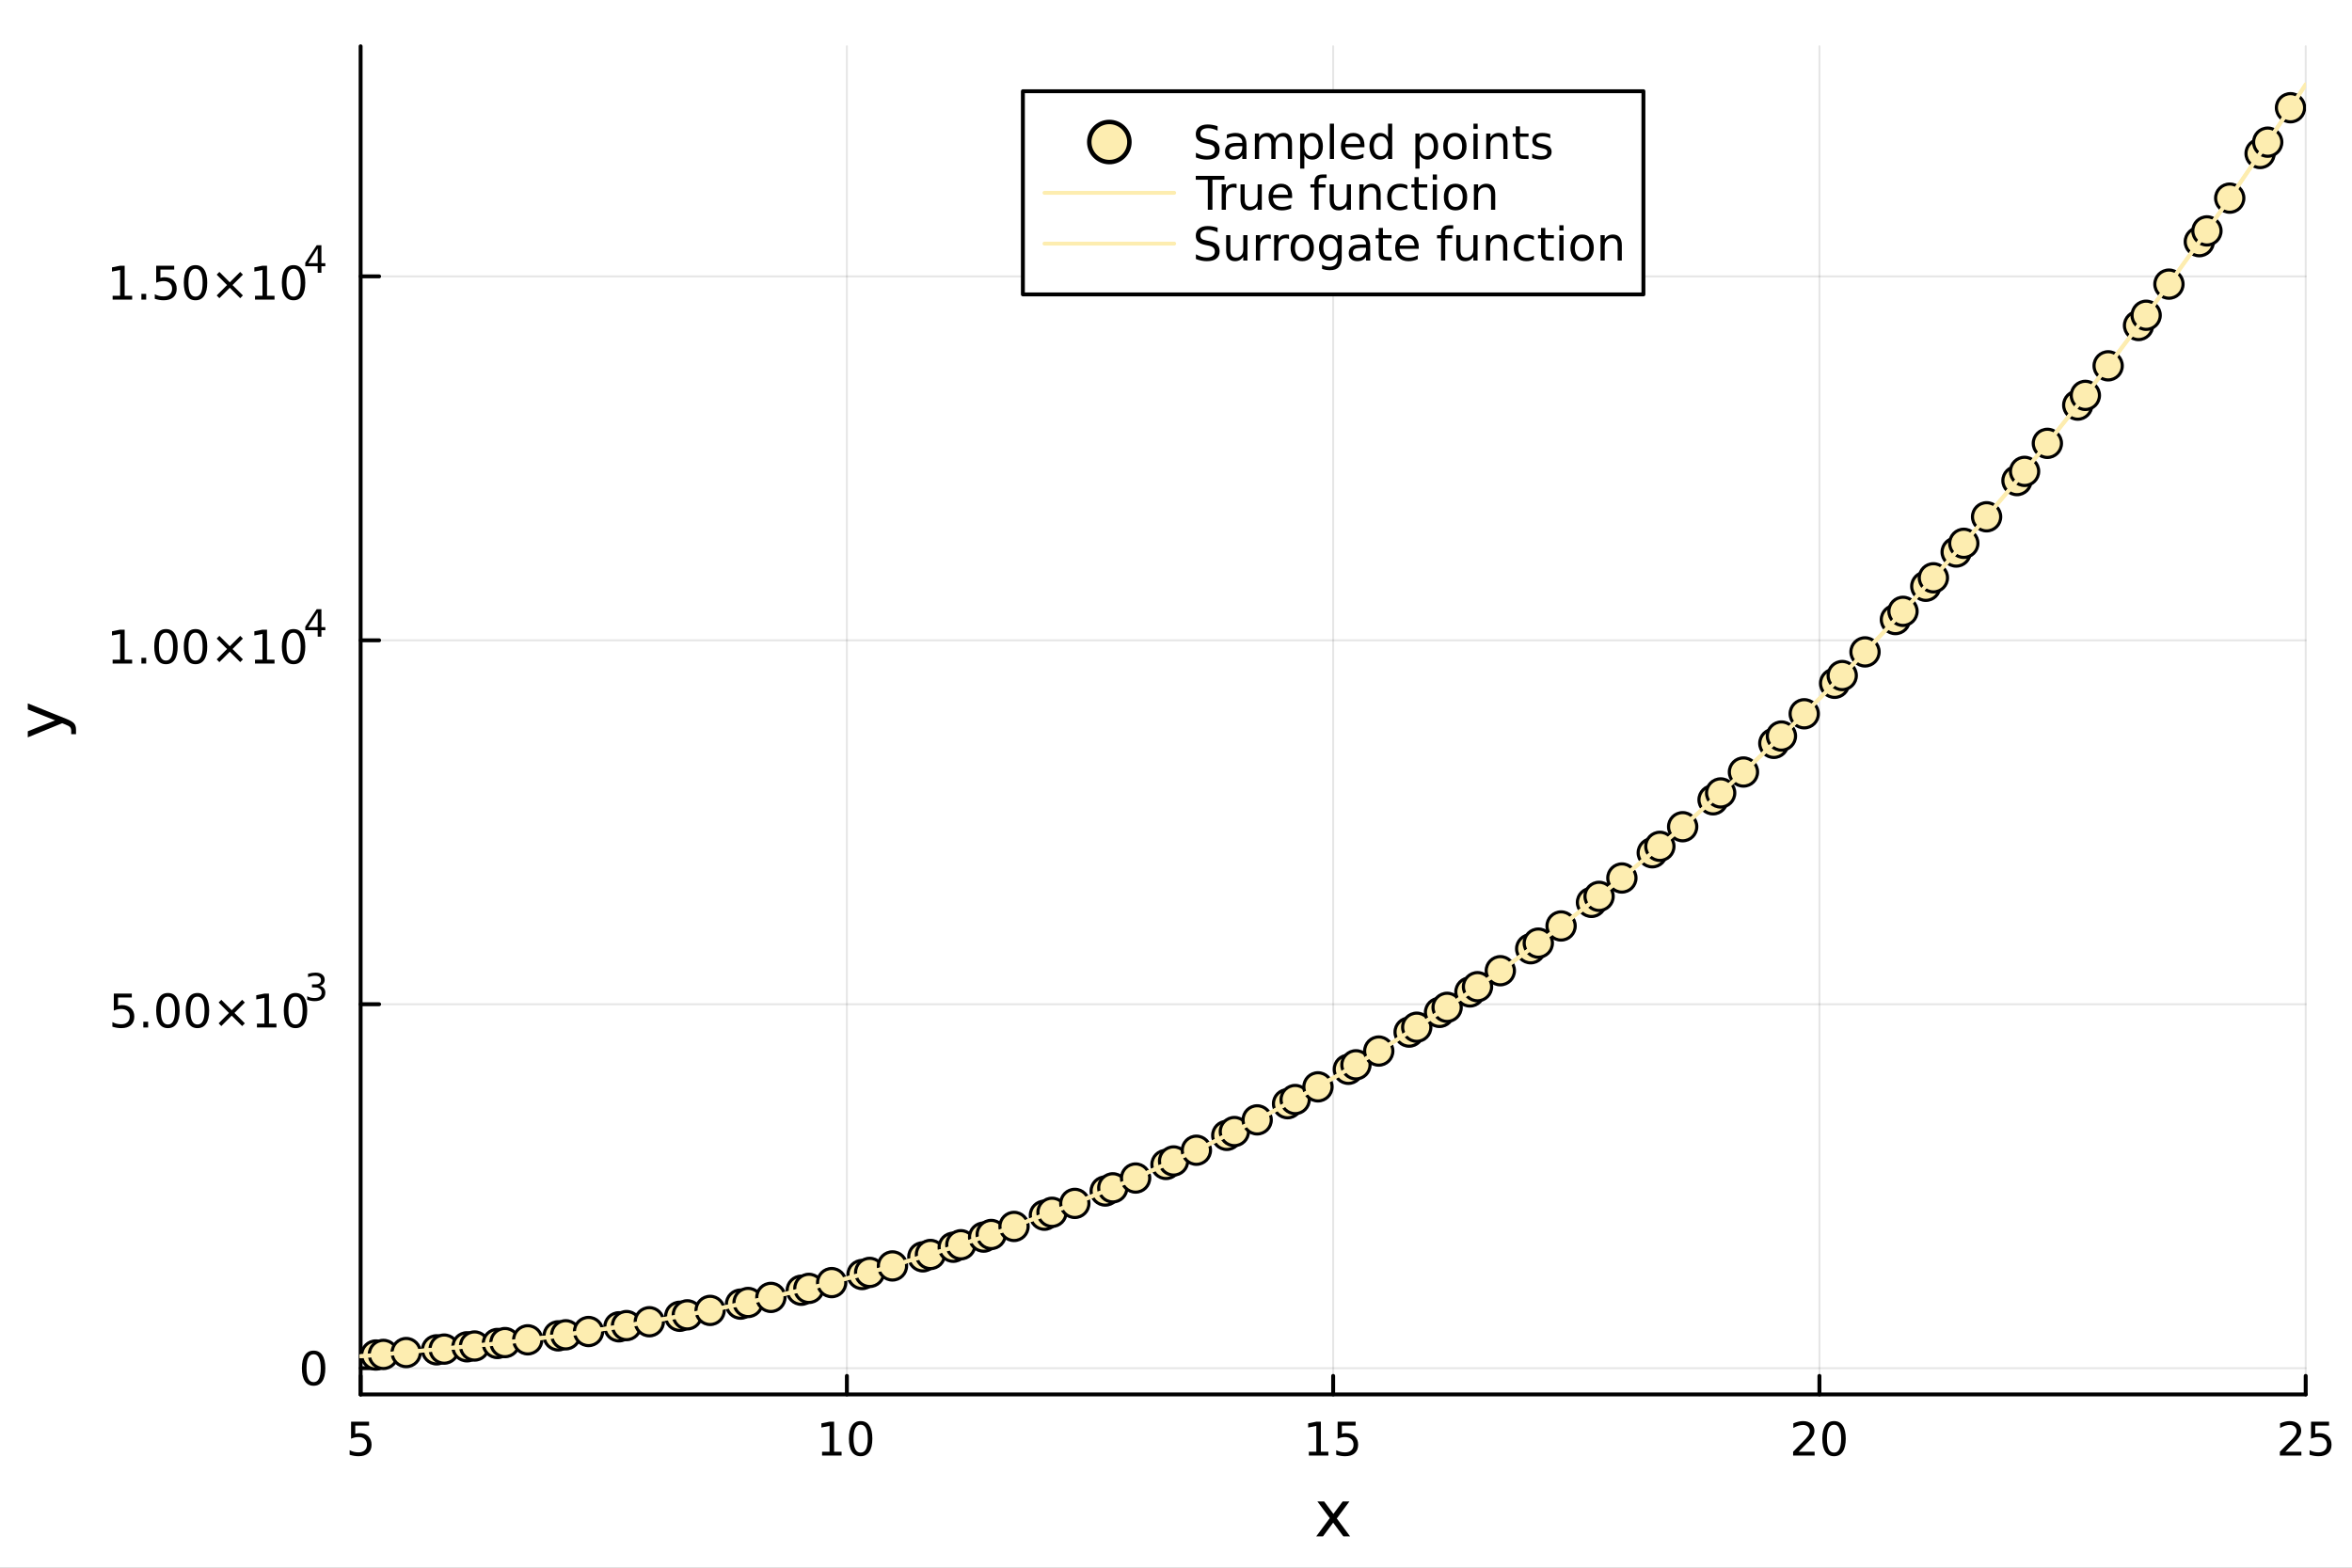 <?xml version="1.0" encoding="utf-8"?>
<svg xmlns="http://www.w3.org/2000/svg" xmlns:xlink="http://www.w3.org/1999/xlink" width="600" height="400" viewBox="0 0 2400 1600">
<rect x="0" y="0" width="2400" height="1600" fill="#808080" stroke="none"/>
<defs>
  <clipPath id="clip460">
    <rect x="0" y="0" width="2400" height="1600"/>
  </clipPath>
</defs>
<path clip-path="url(#clip460)" d="M0 1600 L2400 1600 L2400 0 L0 0  Z" fill="#ffffff" fill-rule="evenodd" fill-opacity="1"/>
<defs>
  <clipPath id="clip461">
    <rect x="480" y="0" width="1681" height="1600"/>
  </clipPath>
</defs>
<path clip-path="url(#clip460)" d="M367.967 1423.18 L2352.76 1423.18 L2352.76 47.244 L367.967 47.244  Z" fill="#ffffff" fill-rule="evenodd" fill-opacity="1"/>
<defs>
  <clipPath id="clip462">
    <rect x="367" y="47" width="1986" height="1377"/>
  </clipPath>
</defs>
<polyline clip-path="url(#clip462)" style="stroke:#000000; stroke-linecap:round; stroke-linejoin:round; stroke-width:2; stroke-opacity:0.1; fill:none" points="367.967,1423.18 367.967,47.244 "/>
<polyline clip-path="url(#clip462)" style="stroke:#000000; stroke-linecap:round; stroke-linejoin:round; stroke-width:2; stroke-opacity:0.1; fill:none" points="864.164,1423.18 864.164,47.244 "/>
<polyline clip-path="url(#clip462)" style="stroke:#000000; stroke-linecap:round; stroke-linejoin:round; stroke-width:2; stroke-opacity:0.1; fill:none" points="1360.36,1423.18 1360.36,47.244 "/>
<polyline clip-path="url(#clip462)" style="stroke:#000000; stroke-linecap:round; stroke-linejoin:round; stroke-width:2; stroke-opacity:0.1; fill:none" points="1856.56,1423.18 1856.56,47.244 "/>
<polyline clip-path="url(#clip462)" style="stroke:#000000; stroke-linecap:round; stroke-linejoin:round; stroke-width:2; stroke-opacity:0.1; fill:none" points="2352.76,1423.18 2352.76,47.244 "/>
<polyline clip-path="url(#clip462)" style="stroke:#000000; stroke-linecap:round; stroke-linejoin:round; stroke-width:2; stroke-opacity:0.1; fill:none" points="367.967,1396.37 2352.76,1396.37 "/>
<polyline clip-path="url(#clip462)" style="stroke:#000000; stroke-linecap:round; stroke-linejoin:round; stroke-width:2; stroke-opacity:0.1; fill:none" points="367.967,1024.93 2352.76,1024.93 "/>
<polyline clip-path="url(#clip462)" style="stroke:#000000; stroke-linecap:round; stroke-linejoin:round; stroke-width:2; stroke-opacity:0.1; fill:none" points="367.967,653.499 2352.76,653.499 "/>
<polyline clip-path="url(#clip462)" style="stroke:#000000; stroke-linecap:round; stroke-linejoin:round; stroke-width:2; stroke-opacity:0.1; fill:none" points="367.967,282.065 2352.76,282.065 "/>
<polyline clip-path="url(#clip460)" style="stroke:#000000; stroke-linecap:round; stroke-linejoin:round; stroke-width:4; stroke-opacity:1; fill:none" points="367.967,1423.18 2352.76,1423.18 "/>
<polyline clip-path="url(#clip460)" style="stroke:#000000; stroke-linecap:round; stroke-linejoin:round; stroke-width:4; stroke-opacity:1; fill:none" points="367.967,1423.18 367.967,1404.28 "/>
<polyline clip-path="url(#clip460)" style="stroke:#000000; stroke-linecap:round; stroke-linejoin:round; stroke-width:4; stroke-opacity:1; fill:none" points="864.164,1423.18 864.164,1404.28 "/>
<polyline clip-path="url(#clip460)" style="stroke:#000000; stroke-linecap:round; stroke-linejoin:round; stroke-width:4; stroke-opacity:1; fill:none" points="1360.36,1423.18 1360.36,1404.28 "/>
<polyline clip-path="url(#clip460)" style="stroke:#000000; stroke-linecap:round; stroke-linejoin:round; stroke-width:4; stroke-opacity:1; fill:none" points="1856.56,1423.18 1856.56,1404.28 "/>
<polyline clip-path="url(#clip460)" style="stroke:#000000; stroke-linecap:round; stroke-linejoin:round; stroke-width:4; stroke-opacity:1; fill:none" points="2352.76,1423.18 2352.76,1404.28 "/>
<path clip-path="url(#clip460)" d="M358.245 1451.02 L376.602 1451.02 L376.602 1454.96 L362.528 1454.96 L362.528 1463.43 Q363.546 1463.08 364.565 1462.92 Q365.583 1462.73 366.602 1462.73 Q372.389 1462.73 375.768 1465.9 Q379.148 1469.08 379.148 1474.49 Q379.148 1480.07 375.676 1483.17 Q372.203 1486.25 365.884 1486.25 Q363.708 1486.25 361.44 1485.88 Q359.194 1485.51 356.787 1484.77 L356.787 1480.07 Q358.87 1481.2 361.092 1481.76 Q363.315 1482.32 365.791 1482.32 Q369.796 1482.32 372.134 1480.21 Q374.472 1478.1 374.472 1474.49 Q374.472 1470.88 372.134 1468.77 Q369.796 1466.67 365.791 1466.67 Q363.916 1466.67 362.041 1467.08 Q360.19 1467.5 358.245 1468.38 L358.245 1451.02 Z" fill="#000000" fill-rule="nonzero" fill-opacity="1" /><path clip-path="url(#clip460)" d="M838.852 1481.64 L846.491 1481.64 L846.491 1455.28 L838.181 1456.95 L838.181 1452.69 L846.445 1451.02 L851.121 1451.02 L851.121 1481.64 L858.759 1481.64 L858.759 1485.58 L838.852 1485.58 L838.852 1481.64 Z" fill="#000000" fill-rule="nonzero" fill-opacity="1" /><path clip-path="url(#clip460)" d="M878.204 1454.1 Q874.593 1454.1 872.764 1457.66 Q870.958 1461.2 870.958 1468.33 Q870.958 1475.44 872.764 1479.01 Q874.593 1482.55 878.204 1482.55 Q881.838 1482.55 883.644 1479.01 Q885.472 1475.44 885.472 1468.33 Q885.472 1461.2 883.644 1457.66 Q881.838 1454.1 878.204 1454.1 M878.204 1450.39 Q884.014 1450.39 887.069 1455 Q890.148 1459.58 890.148 1468.33 Q890.148 1477.06 887.069 1481.67 Q884.014 1486.25 878.204 1486.25 Q872.394 1486.25 869.315 1481.67 Q866.259 1477.06 866.259 1468.33 Q866.259 1459.58 869.315 1455 Q872.394 1450.39 878.204 1450.39 Z" fill="#000000" fill-rule="nonzero" fill-opacity="1" /><path clip-path="url(#clip460)" d="M1335.55 1481.64 L1343.19 1481.64 L1343.19 1455.28 L1334.88 1456.95 L1334.88 1452.69 L1343.14 1451.02 L1347.82 1451.02 L1347.82 1481.64 L1355.45 1481.64 L1355.45 1485.58 L1335.55 1485.58 L1335.55 1481.64 Z" fill="#000000" fill-rule="nonzero" fill-opacity="1" /><path clip-path="url(#clip460)" d="M1364.94 1451.02 L1383.3 1451.02 L1383.3 1454.96 L1369.23 1454.96 L1369.23 1463.43 Q1370.25 1463.08 1371.26 1462.92 Q1372.28 1462.73 1373.3 1462.73 Q1379.09 1462.73 1382.47 1465.9 Q1385.85 1469.08 1385.85 1474.49 Q1385.85 1480.07 1382.38 1483.17 Q1378.9 1486.25 1372.58 1486.25 Q1370.41 1486.25 1368.14 1485.88 Q1365.89 1485.51 1363.49 1484.77 L1363.49 1480.07 Q1365.57 1481.2 1367.79 1481.76 Q1370.01 1482.32 1372.49 1482.32 Q1376.5 1482.32 1378.83 1480.21 Q1381.17 1478.1 1381.17 1474.49 Q1381.17 1470.88 1378.83 1468.77 Q1376.5 1466.67 1372.49 1466.67 Q1370.62 1466.67 1368.74 1467.08 Q1366.89 1467.5 1364.94 1468.38 L1364.94 1451.02 Z" fill="#000000" fill-rule="nonzero" fill-opacity="1" /><path clip-path="url(#clip460)" d="M1835.33 1481.64 L1851.65 1481.64 L1851.65 1485.58 L1829.71 1485.58 L1829.71 1481.64 Q1832.37 1478.89 1836.95 1474.26 Q1841.56 1469.61 1842.74 1468.27 Q1844.98 1465.74 1845.86 1464.01 Q1846.77 1462.25 1846.77 1460.56 Q1846.77 1457.8 1844.82 1456.07 Q1842.9 1454.33 1839.8 1454.33 Q1837.6 1454.33 1835.15 1455.09 Q1832.72 1455.86 1829.94 1457.41 L1829.94 1452.69 Q1832.76 1451.55 1835.22 1450.97 Q1837.67 1450.39 1839.71 1450.39 Q1845.08 1450.39 1848.27 1453.08 Q1851.47 1455.77 1851.47 1460.26 Q1851.47 1462.39 1850.66 1464.31 Q1849.87 1466.2 1847.76 1468.8 Q1847.18 1469.47 1844.08 1472.69 Q1840.98 1475.88 1835.33 1481.64 Z" fill="#000000" fill-rule="nonzero" fill-opacity="1" /><path clip-path="url(#clip460)" d="M1871.47 1454.1 Q1867.85 1454.1 1866.03 1457.66 Q1864.22 1461.2 1864.22 1468.33 Q1864.22 1475.44 1866.03 1479.01 Q1867.85 1482.55 1871.47 1482.55 Q1875.1 1482.55 1876.91 1479.01 Q1878.73 1475.44 1878.73 1468.33 Q1878.73 1461.2 1876.91 1457.66 Q1875.1 1454.1 1871.47 1454.1 M1871.47 1450.39 Q1877.28 1450.39 1880.33 1455 Q1883.41 1459.58 1883.41 1468.33 Q1883.41 1477.06 1880.33 1481.67 Q1877.28 1486.25 1871.47 1486.25 Q1865.66 1486.25 1862.58 1481.67 Q1859.52 1477.06 1859.52 1468.33 Q1859.52 1459.58 1862.58 1455 Q1865.66 1450.39 1871.47 1450.39 Z" fill="#000000" fill-rule="nonzero" fill-opacity="1" /><path clip-path="url(#clip460)" d="M2332.03 1481.64 L2348.35 1481.64 L2348.35 1485.58 L2326.4 1485.58 L2326.4 1481.64 Q2329.06 1478.89 2333.65 1474.26 Q2338.25 1469.61 2339.43 1468.27 Q2341.68 1465.74 2342.56 1464.01 Q2343.46 1462.25 2343.46 1460.56 Q2343.46 1457.8 2341.52 1456.07 Q2339.6 1454.33 2336.49 1454.33 Q2334.3 1454.33 2331.84 1455.09 Q2329.41 1455.86 2326.63 1457.41 L2326.63 1452.69 Q2329.46 1451.55 2331.91 1450.97 Q2334.36 1450.39 2336.4 1450.39 Q2341.77 1450.39 2344.97 1453.08 Q2348.16 1455.77 2348.16 1460.26 Q2348.16 1462.39 2347.35 1464.31 Q2346.56 1466.2 2344.46 1468.8 Q2343.88 1469.47 2340.78 1472.69 Q2337.67 1475.88 2332.03 1481.64 Z" fill="#000000" fill-rule="nonzero" fill-opacity="1" /><path clip-path="url(#clip460)" d="M2358.21 1451.02 L2376.56 1451.02 L2376.56 1454.96 L2362.49 1454.96 L2362.49 1463.43 Q2363.51 1463.08 2364.53 1462.92 Q2365.55 1462.73 2366.56 1462.73 Q2372.35 1462.73 2375.73 1465.9 Q2379.11 1469.08 2379.11 1474.49 Q2379.11 1480.07 2375.64 1483.17 Q2372.17 1486.25 2365.85 1486.25 Q2363.67 1486.25 2361.4 1485.88 Q2359.16 1485.51 2356.75 1484.77 L2356.75 1480.07 Q2358.83 1481.2 2361.05 1481.76 Q2363.28 1482.32 2365.75 1482.32 Q2369.76 1482.32 2372.1 1480.21 Q2374.43 1478.1 2374.43 1474.49 Q2374.43 1470.88 2372.1 1468.77 Q2369.76 1466.67 2365.75 1466.67 Q2363.88 1466.67 2362 1467.08 Q2360.15 1467.5 2358.21 1468.38 L2358.21 1451.02 Z" fill="#000000" fill-rule="nonzero" fill-opacity="1" /><path clip-path="url(#clip460)" d="M1376.98 1532.4 L1364.09 1549.74 L1377.64 1568.04 L1370.74 1568.04 L1360.36 1554.04 L1349.99 1568.04 L1343.08 1568.04 L1356.92 1549.39 L1344.26 1532.4 L1351.16 1532.4 L1360.62 1545.1 L1370.07 1532.4 L1376.98 1532.4 Z" fill="#000000" fill-rule="nonzero" fill-opacity="1" /><polyline clip-path="url(#clip460)" style="stroke:#000000; stroke-linecap:round; stroke-linejoin:round; stroke-width:4; stroke-opacity:1; fill:none" points="367.967,1423.18 367.967,47.244 "/>
<polyline clip-path="url(#clip460)" style="stroke:#000000; stroke-linecap:round; stroke-linejoin:round; stroke-width:4; stroke-opacity:1; fill:none" points="367.967,1396.37 386.865,1396.37 "/>
<polyline clip-path="url(#clip460)" style="stroke:#000000; stroke-linecap:round; stroke-linejoin:round; stroke-width:4; stroke-opacity:1; fill:none" points="367.967,1024.93 386.865,1024.93 "/>
<polyline clip-path="url(#clip460)" style="stroke:#000000; stroke-linecap:round; stroke-linejoin:round; stroke-width:4; stroke-opacity:1; fill:none" points="367.967,653.499 386.865,653.499 "/>
<polyline clip-path="url(#clip460)" style="stroke:#000000; stroke-linecap:round; stroke-linejoin:round; stroke-width:4; stroke-opacity:1; fill:none" points="367.967,282.065 386.865,282.065 "/>
<path clip-path="url(#clip460)" d="M320.023 1382.17 Q316.412 1382.17 314.583 1385.73 Q312.778 1389.27 312.778 1396.4 Q312.778 1403.51 314.583 1407.07 Q316.412 1410.62 320.023 1410.62 Q323.657 1410.62 325.463 1407.07 Q327.291 1403.51 327.291 1396.4 Q327.291 1389.27 325.463 1385.73 Q323.657 1382.17 320.023 1382.17 M320.023 1378.46 Q325.833 1378.46 328.889 1383.07 Q331.967 1387.65 331.967 1396.4 Q331.967 1405.13 328.889 1409.74 Q325.833 1414.32 320.023 1414.32 Q314.213 1414.32 311.134 1409.74 Q308.079 1405.13 308.079 1396.4 Q308.079 1387.65 311.134 1383.07 Q314.213 1378.46 320.023 1378.46 Z" fill="#000000" fill-rule="nonzero" fill-opacity="1" /><path clip-path="url(#clip460)" d="M116.142 1014.1 L134.499 1014.1 L134.499 1018.04 L120.425 1018.04 L120.425 1026.51 Q121.443 1026.16 122.462 1026 Q123.48 1025.81 124.499 1025.81 Q130.286 1025.81 133.665 1028.99 Q137.045 1032.16 137.045 1037.57 Q137.045 1043.15 133.573 1046.25 Q130.101 1049.33 123.781 1049.33 Q121.605 1049.33 119.337 1048.96 Q117.091 1048.59 114.684 1047.85 L114.684 1043.15 Q116.767 1044.29 118.99 1044.84 Q121.212 1045.4 123.689 1045.4 Q127.693 1045.4 130.031 1043.29 Q132.369 1041.18 132.369 1037.57 Q132.369 1033.96 130.031 1031.86 Q127.693 1029.75 123.689 1029.75 Q121.814 1029.75 119.939 1030.17 Q118.087 1030.58 116.142 1031.46 L116.142 1014.1 Z" fill="#000000" fill-rule="nonzero" fill-opacity="1" /><path clip-path="url(#clip460)" d="M146.258 1042.78 L151.142 1042.78 L151.142 1048.66 L146.258 1048.66 L146.258 1042.78 Z" fill="#000000" fill-rule="nonzero" fill-opacity="1" /><path clip-path="url(#clip460)" d="M171.327 1017.18 Q167.716 1017.18 165.887 1020.74 Q164.082 1024.29 164.082 1031.42 Q164.082 1038.52 165.887 1042.09 Q167.716 1045.63 171.327 1045.63 Q174.962 1045.63 176.767 1042.09 Q178.596 1038.52 178.596 1031.42 Q178.596 1024.29 176.767 1020.74 Q174.962 1017.18 171.327 1017.18 M171.327 1013.48 Q177.137 1013.48 180.193 1018.08 Q183.272 1022.67 183.272 1031.42 Q183.272 1040.14 180.193 1044.75 Q177.137 1049.33 171.327 1049.33 Q165.517 1049.33 162.438 1044.75 Q159.383 1040.14 159.383 1031.42 Q159.383 1022.67 162.438 1018.08 Q165.517 1013.48 171.327 1013.48 Z" fill="#000000" fill-rule="nonzero" fill-opacity="1" /><path clip-path="url(#clip460)" d="M201.489 1017.18 Q197.878 1017.18 196.049 1020.74 Q194.244 1024.29 194.244 1031.42 Q194.244 1038.52 196.049 1042.09 Q197.878 1045.63 201.489 1045.63 Q205.123 1045.63 206.929 1042.09 Q208.758 1038.52 208.758 1031.42 Q208.758 1024.29 206.929 1020.74 Q205.123 1017.18 201.489 1017.18 M201.489 1013.48 Q207.299 1013.48 210.355 1018.08 Q213.434 1022.67 213.434 1031.42 Q213.434 1040.14 210.355 1044.75 Q207.299 1049.33 201.489 1049.33 Q195.679 1049.33 192.6 1044.75 Q189.545 1040.14 189.545 1031.42 Q189.545 1022.67 192.6 1018.08 Q195.679 1013.48 201.489 1013.48 Z" fill="#000000" fill-rule="nonzero" fill-opacity="1" /><path clip-path="url(#clip460)" d="M249.822 1023.2 L239.244 1033.82 L249.822 1044.4 L247.068 1047.2 L236.443 1036.58 L225.818 1047.2 L223.086 1044.4 L233.642 1033.82 L223.086 1023.2 L225.818 1020.4 L236.443 1031.02 L247.068 1020.4 L249.822 1023.2 Z" fill="#000000" fill-rule="nonzero" fill-opacity="1" /><path clip-path="url(#clip460)" d="M262.183 1044.73 L269.822 1044.73 L269.822 1018.36 L261.512 1020.03 L261.512 1015.77 L269.776 1014.1 L274.452 1014.1 L274.452 1044.73 L282.091 1044.73 L282.091 1048.66 L262.183 1048.66 L262.183 1044.73 Z" fill="#000000" fill-rule="nonzero" fill-opacity="1" /><path clip-path="url(#clip460)" d="M301.535 1017.18 Q297.924 1017.18 296.095 1020.74 Q294.29 1024.29 294.29 1031.42 Q294.29 1038.52 296.095 1042.09 Q297.924 1045.63 301.535 1045.63 Q305.169 1045.63 306.975 1042.09 Q308.803 1038.52 308.803 1031.42 Q308.803 1024.29 306.975 1020.74 Q305.169 1017.18 301.535 1017.18 M301.535 1013.48 Q307.345 1013.48 310.401 1018.08 Q313.479 1022.67 313.479 1031.42 Q313.479 1040.14 310.401 1044.75 Q307.345 1049.33 301.535 1049.33 Q295.725 1049.33 292.646 1044.75 Q289.591 1040.14 289.591 1031.42 Q289.591 1022.67 292.646 1018.08 Q295.725 1013.48 301.535 1013.48 Z" fill="#000000" fill-rule="nonzero" fill-opacity="1" /><path clip-path="url(#clip460)" d="M326.175 1006.11 Q328.902 1006.69 330.425 1008.54 Q331.967 1010.38 331.967 1013.09 Q331.967 1017.24 329.109 1019.52 Q326.25 1021.8 320.984 1021.8 Q319.216 1021.8 317.335 1021.44 Q315.473 1021.1 313.479 1020.4 L313.479 1016.74 Q315.059 1017.66 316.94 1018.13 Q318.821 1018.6 320.871 1018.6 Q324.444 1018.6 326.306 1017.19 Q328.187 1015.78 328.187 1013.09 Q328.187 1010.61 326.438 1009.21 Q324.708 1007.8 321.604 1007.8 L318.332 1007.8 L318.332 1004.68 L321.755 1004.68 Q324.557 1004.68 326.043 1003.57 Q327.529 1002.44 327.529 1000.34 Q327.529 998.174 325.986 997.026 Q324.463 995.86 321.604 995.86 Q320.043 995.86 318.256 996.199 Q316.47 996.537 314.326 997.252 L314.326 993.867 Q316.489 993.265 318.369 992.964 Q320.269 992.663 321.943 992.663 Q326.269 992.663 328.789 994.638 Q331.309 996.594 331.309 999.941 Q331.309 1002.27 329.974 1003.89 Q328.638 1005.49 326.175 1006.11 Z" fill="#000000" fill-rule="nonzero" fill-opacity="1" /><path clip-path="url(#clip460)" d="M114.931 673.292 L122.57 673.292 L122.57 646.926 L114.26 648.593 L114.26 644.334 L122.524 642.667 L127.2 642.667 L127.2 673.292 L134.839 673.292 L134.839 677.227 L114.931 677.227 L114.931 673.292 Z" fill="#000000" fill-rule="nonzero" fill-opacity="1" /><path clip-path="url(#clip460)" d="M144.283 671.347 L149.167 671.347 L149.167 677.227 L144.283 677.227 L144.283 671.347 Z" fill="#000000" fill-rule="nonzero" fill-opacity="1" /><path clip-path="url(#clip460)" d="M169.352 645.746 Q165.741 645.746 163.913 649.31 Q162.107 652.852 162.107 659.982 Q162.107 667.088 163.913 670.653 Q165.741 674.194 169.352 674.194 Q172.987 674.194 174.792 670.653 Q176.621 667.088 176.621 659.982 Q176.621 652.852 174.792 649.31 Q172.987 645.746 169.352 645.746 M169.352 642.042 Q175.163 642.042 178.218 646.648 Q181.297 651.232 181.297 659.982 Q181.297 668.708 178.218 673.315 Q175.163 677.898 169.352 677.898 Q163.542 677.898 160.464 673.315 Q157.408 668.708 157.408 659.982 Q157.408 651.232 160.464 646.648 Q163.542 642.042 169.352 642.042 Z" fill="#000000" fill-rule="nonzero" fill-opacity="1" /><path clip-path="url(#clip460)" d="M199.514 645.746 Q195.903 645.746 194.075 649.31 Q192.269 652.852 192.269 659.982 Q192.269 667.088 194.075 670.653 Q195.903 674.194 199.514 674.194 Q203.149 674.194 204.954 670.653 Q206.783 667.088 206.783 659.982 Q206.783 652.852 204.954 649.31 Q203.149 645.746 199.514 645.746 M199.514 642.042 Q205.324 642.042 208.38 646.648 Q211.459 651.232 211.459 659.982 Q211.459 668.708 208.38 673.315 Q205.324 677.898 199.514 677.898 Q193.704 677.898 190.625 673.315 Q187.57 668.708 187.57 659.982 Q187.57 651.232 190.625 646.648 Q193.704 642.042 199.514 642.042 Z" fill="#000000" fill-rule="nonzero" fill-opacity="1" /><path clip-path="url(#clip460)" d="M247.847 651.764 L237.269 662.389 L247.847 672.968 L245.093 675.769 L234.468 665.144 L223.843 675.769 L221.111 672.968 L231.667 662.389 L221.111 651.764 L223.843 648.963 L234.468 659.588 L245.093 648.963 L247.847 651.764 Z" fill="#000000" fill-rule="nonzero" fill-opacity="1" /><path clip-path="url(#clip460)" d="M260.208 673.292 L267.847 673.292 L267.847 646.926 L259.537 648.593 L259.537 644.334 L267.801 642.667 L272.477 642.667 L272.477 673.292 L280.116 673.292 L280.116 677.227 L260.208 677.227 L260.208 673.292 Z" fill="#000000" fill-rule="nonzero" fill-opacity="1" /><path clip-path="url(#clip460)" d="M299.56 645.746 Q295.949 645.746 294.12 649.31 Q292.315 652.852 292.315 659.982 Q292.315 667.088 294.12 670.653 Q295.949 674.194 299.56 674.194 Q303.194 674.194 305 670.653 Q306.829 667.088 306.829 659.982 Q306.829 652.852 305 649.31 Q303.194 645.746 299.56 645.746 M299.56 642.042 Q305.37 642.042 308.426 646.648 Q311.504 651.232 311.504 659.982 Q311.504 668.708 308.426 673.315 Q305.37 677.898 299.56 677.898 Q293.75 677.898 290.671 673.315 Q287.616 668.708 287.616 659.982 Q287.616 651.232 290.671 646.648 Q293.75 642.042 299.56 642.042 Z" fill="#000000" fill-rule="nonzero" fill-opacity="1" /><path clip-path="url(#clip460)" d="M324.181 625.047 L314.589 640.036 L324.181 640.036 L324.181 625.047 M323.184 621.736 L327.961 621.736 L327.961 640.036 L331.967 640.036 L331.967 643.196 L327.961 643.196 L327.961 649.816 L324.181 649.816 L324.181 643.196 L311.504 643.196 L311.504 639.529 L323.184 621.736 Z" fill="#000000" fill-rule="nonzero" fill-opacity="1" /><path clip-path="url(#clip460)" d="M114.931 301.857 L122.57 301.857 L122.57 275.492 L114.26 277.159 L114.26 272.899 L122.524 271.233 L127.2 271.233 L127.2 301.857 L134.839 301.857 L134.839 305.793 L114.931 305.793 L114.931 301.857 Z" fill="#000000" fill-rule="nonzero" fill-opacity="1" /><path clip-path="url(#clip460)" d="M144.283 299.913 L149.167 299.913 L149.167 305.793 L144.283 305.793 L144.283 299.913 Z" fill="#000000" fill-rule="nonzero" fill-opacity="1" /><path clip-path="url(#clip460)" d="M159.399 271.233 L177.755 271.233 L177.755 275.168 L163.681 275.168 L163.681 283.64 Q164.7 283.293 165.718 283.131 Q166.737 282.946 167.755 282.946 Q173.542 282.946 176.922 286.117 Q180.301 289.288 180.301 294.705 Q180.301 300.283 176.829 303.385 Q173.357 306.464 167.038 306.464 Q164.862 306.464 162.593 306.094 Q160.348 305.723 157.94 304.982 L157.94 300.283 Q160.024 301.418 162.246 301.973 Q164.468 302.529 166.945 302.529 Q170.95 302.529 173.288 300.422 Q175.626 298.316 175.626 294.705 Q175.626 291.094 173.288 288.987 Q170.95 286.881 166.945 286.881 Q165.07 286.881 163.195 287.297 Q161.343 287.714 159.399 288.594 L159.399 271.233 Z" fill="#000000" fill-rule="nonzero" fill-opacity="1" /><path clip-path="url(#clip460)" d="M199.514 274.311 Q195.903 274.311 194.075 277.876 Q192.269 281.418 192.269 288.547 Q192.269 295.654 194.075 299.219 Q195.903 302.76 199.514 302.76 Q203.149 302.76 204.954 299.219 Q206.783 295.654 206.783 288.547 Q206.783 281.418 204.954 277.876 Q203.149 274.311 199.514 274.311 M199.514 270.608 Q205.324 270.608 208.38 275.214 Q211.459 279.797 211.459 288.547 Q211.459 297.274 208.38 301.881 Q205.324 306.464 199.514 306.464 Q193.704 306.464 190.625 301.881 Q187.57 297.274 187.57 288.547 Q187.57 279.797 190.625 275.214 Q193.704 270.608 199.514 270.608 Z" fill="#000000" fill-rule="nonzero" fill-opacity="1" /><path clip-path="url(#clip460)" d="M247.847 280.33 L237.269 290.955 L247.847 301.533 L245.093 304.334 L234.468 293.709 L223.843 304.334 L221.111 301.533 L231.667 290.955 L221.111 280.33 L223.843 277.529 L234.468 288.154 L245.093 277.529 L247.847 280.33 Z" fill="#000000" fill-rule="nonzero" fill-opacity="1" /><path clip-path="url(#clip460)" d="M260.208 301.857 L267.847 301.857 L267.847 275.492 L259.537 277.159 L259.537 272.899 L267.801 271.233 L272.477 271.233 L272.477 301.857 L280.116 301.857 L280.116 305.793 L260.208 305.793 L260.208 301.857 Z" fill="#000000" fill-rule="nonzero" fill-opacity="1" /><path clip-path="url(#clip460)" d="M299.56 274.311 Q295.949 274.311 294.12 277.876 Q292.315 281.418 292.315 288.547 Q292.315 295.654 294.12 299.219 Q295.949 302.76 299.56 302.76 Q303.194 302.76 305 299.219 Q306.829 295.654 306.829 288.547 Q306.829 281.418 305 277.876 Q303.194 274.311 299.56 274.311 M299.56 270.608 Q305.37 270.608 308.426 275.214 Q311.504 279.797 311.504 288.547 Q311.504 297.274 308.426 301.881 Q305.37 306.464 299.56 306.464 Q293.75 306.464 290.671 301.881 Q287.616 297.274 287.616 288.547 Q287.616 279.797 290.671 275.214 Q293.75 270.608 299.56 270.608 Z" fill="#000000" fill-rule="nonzero" fill-opacity="1" /><path clip-path="url(#clip460)" d="M324.181 253.612 L314.589 268.602 L324.181 268.602 L324.181 253.612 M323.184 250.302 L327.961 250.302 L327.961 268.602 L331.967 268.602 L331.967 271.762 L327.961 271.762 L327.961 278.382 L324.181 278.382 L324.181 271.762 L311.504 271.762 L311.504 268.094 L323.184 250.302 Z" fill="#000000" fill-rule="nonzero" fill-opacity="1" /><path clip-path="url(#clip460)" d="M67.314 733.525 Q73.68 736.008 75.622 738.363 Q77.563 740.718 77.563 744.665 L77.563 749.344 L72.662 749.344 L72.662 745.906 Q72.662 743.487 71.516 742.151 Q70.37 740.814 66.105 739.191 L63.431 738.14 L28.356 752.559 L28.356 746.352 L56.238 735.212 L28.356 724.072 L28.356 717.865 L67.314 733.525 Z" fill="#000000" fill-rule="nonzero" fill-opacity="1" /><circle clip-path="url(#clip462)" cx="383.473" cy="1382.94" r="14.4" fill="#fdedb0" fill-rule="evenodd" fill-opacity="1" stroke="#000000" stroke-opacity="1" stroke-width="3.2"/>
<circle clip-path="url(#clip462)" cx="391.227" cy="1382.34" r="14.4" fill="#fdedb0" fill-rule="evenodd" fill-opacity="1" stroke="#000000" stroke-opacity="1" stroke-width="3.2"/>
<circle clip-path="url(#clip462)" cx="414.486" cy="1380.44" r="14.4" fill="#fdedb0" fill-rule="evenodd" fill-opacity="1" stroke="#000000" stroke-opacity="1" stroke-width="3.2"/>
<circle clip-path="url(#clip462)" cx="445.498" cy="1377.66" r="14.4" fill="#fdedb0" fill-rule="evenodd" fill-opacity="1" stroke="#000000" stroke-opacity="1" stroke-width="3.2"/>
<circle clip-path="url(#clip462)" cx="453.251" cy="1376.91" r="14.4" fill="#fdedb0" fill-rule="evenodd" fill-opacity="1" stroke="#000000" stroke-opacity="1" stroke-width="3.2"/>
<circle clip-path="url(#clip462)" cx="476.51" cy="1374.57" r="14.4" fill="#fdedb0" fill-rule="evenodd" fill-opacity="1" stroke="#000000" stroke-opacity="1" stroke-width="3.2"/>
<circle clip-path="url(#clip462)" cx="484.264" cy="1373.75" r="14.4" fill="#fdedb0" fill-rule="evenodd" fill-opacity="1" stroke="#000000" stroke-opacity="1" stroke-width="3.2"/>
<circle clip-path="url(#clip462)" cx="507.523" cy="1371.17" r="14.4" fill="#fdedb0" fill-rule="evenodd" fill-opacity="1" stroke="#000000" stroke-opacity="1" stroke-width="3.2"/>
<circle clip-path="url(#clip462)" cx="515.276" cy="1370.27" r="14.4" fill="#fdedb0" fill-rule="evenodd" fill-opacity="1" stroke="#000000" stroke-opacity="1" stroke-width="3.2"/>
<circle clip-path="url(#clip462)" cx="538.535" cy="1367.45" r="14.4" fill="#fdedb0" fill-rule="evenodd" fill-opacity="1" stroke="#000000" stroke-opacity="1" stroke-width="3.2"/>
<circle clip-path="url(#clip462)" cx="569.547" cy="1363.38" r="14.4" fill="#fdedb0" fill-rule="evenodd" fill-opacity="1" stroke="#000000" stroke-opacity="1" stroke-width="3.2"/>
<circle clip-path="url(#clip462)" cx="577.3" cy="1362.31" r="14.4" fill="#fdedb0" fill-rule="evenodd" fill-opacity="1" stroke="#000000" stroke-opacity="1" stroke-width="3.2"/>
<circle clip-path="url(#clip462)" cx="600.56" cy="1358.96" r="14.4" fill="#fdedb0" fill-rule="evenodd" fill-opacity="1" stroke="#000000" stroke-opacity="1" stroke-width="3.2"/>
<circle clip-path="url(#clip462)" cx="631.572" cy="1354.16" r="14.4" fill="#fdedb0" fill-rule="evenodd" fill-opacity="1" stroke="#000000" stroke-opacity="1" stroke-width="3.2"/>
<circle clip-path="url(#clip462)" cx="639.325" cy="1352.91" r="14.4" fill="#fdedb0" fill-rule="evenodd" fill-opacity="1" stroke="#000000" stroke-opacity="1" stroke-width="3.2"/>
<circle clip-path="url(#clip462)" cx="662.584" cy="1348.99" r="14.4" fill="#fdedb0" fill-rule="evenodd" fill-opacity="1" stroke="#000000" stroke-opacity="1" stroke-width="3.2"/>
<circle clip-path="url(#clip462)" cx="693.597" cy="1343.41" r="14.4" fill="#fdedb0" fill-rule="evenodd" fill-opacity="1" stroke="#000000" stroke-opacity="1" stroke-width="3.2"/>
<circle clip-path="url(#clip462)" cx="701.35" cy="1341.95" r="14.4" fill="#fdedb0" fill-rule="evenodd" fill-opacity="1" stroke="#000000" stroke-opacity="1" stroke-width="3.2"/>
<circle clip-path="url(#clip462)" cx="724.609" cy="1337.42" r="14.4" fill="#fdedb0" fill-rule="evenodd" fill-opacity="1" stroke="#000000" stroke-opacity="1" stroke-width="3.2"/>
<circle clip-path="url(#clip462)" cx="755.621" cy="1331" r="14.4" fill="#fdedb0" fill-rule="evenodd" fill-opacity="1" stroke="#000000" stroke-opacity="1" stroke-width="3.2"/>
<circle clip-path="url(#clip462)" cx="763.374" cy="1329.33" r="14.4" fill="#fdedb0" fill-rule="evenodd" fill-opacity="1" stroke="#000000" stroke-opacity="1" stroke-width="3.2"/>
<circle clip-path="url(#clip462)" cx="786.634" cy="1324.14" r="14.4" fill="#fdedb0" fill-rule="evenodd" fill-opacity="1" stroke="#000000" stroke-opacity="1" stroke-width="3.2"/>
<circle clip-path="url(#clip462)" cx="817.646" cy="1316.83" r="14.4" fill="#fdedb0" fill-rule="evenodd" fill-opacity="1" stroke="#000000" stroke-opacity="1" stroke-width="3.2"/>
<circle clip-path="url(#clip462)" cx="825.399" cy="1314.93" r="14.4" fill="#fdedb0" fill-rule="evenodd" fill-opacity="1" stroke="#000000" stroke-opacity="1" stroke-width="3.2"/>
<circle clip-path="url(#clip462)" cx="848.658" cy="1309.05" r="14.4" fill="#fdedb0" fill-rule="evenodd" fill-opacity="1" stroke="#000000" stroke-opacity="1" stroke-width="3.2"/>
<circle clip-path="url(#clip462)" cx="879.671" cy="1300.78" r="14.4" fill="#fdedb0" fill-rule="evenodd" fill-opacity="1" stroke="#000000" stroke-opacity="1" stroke-width="3.2"/>
<circle clip-path="url(#clip462)" cx="887.424" cy="1298.64" r="14.4" fill="#fdedb0" fill-rule="evenodd" fill-opacity="1" stroke="#000000" stroke-opacity="1" stroke-width="3.2"/>
<circle clip-path="url(#clip462)" cx="910.683" cy="1292.02" r="14.4" fill="#fdedb0" fill-rule="evenodd" fill-opacity="1" stroke="#000000" stroke-opacity="1" stroke-width="3.2"/>
<circle clip-path="url(#clip462)" cx="941.695" cy="1282.74" r="14.4" fill="#fdedb0" fill-rule="evenodd" fill-opacity="1" stroke="#000000" stroke-opacity="1" stroke-width="3.2"/>
<circle clip-path="url(#clip462)" cx="949.448" cy="1280.34" r="14.4" fill="#fdedb0" fill-rule="evenodd" fill-opacity="1" stroke="#000000" stroke-opacity="1" stroke-width="3.2"/>
<circle clip-path="url(#clip462)" cx="972.708" cy="1272.94" r="14.4" fill="#fdedb0" fill-rule="evenodd" fill-opacity="1" stroke="#000000" stroke-opacity="1" stroke-width="3.2"/>
<circle clip-path="url(#clip462)" cx="980.461" cy="1270.41" r="14.4" fill="#fdedb0" fill-rule="evenodd" fill-opacity="1" stroke="#000000" stroke-opacity="1" stroke-width="3.2"/>
<circle clip-path="url(#clip462)" cx="1003.72" cy="1262.6" r="14.4" fill="#fdedb0" fill-rule="evenodd" fill-opacity="1" stroke="#000000" stroke-opacity="1" stroke-width="3.2"/>
<circle clip-path="url(#clip462)" cx="1011.47" cy="1259.93" r="14.4" fill="#fdedb0" fill-rule="evenodd" fill-opacity="1" stroke="#000000" stroke-opacity="1" stroke-width="3.2"/>
<circle clip-path="url(#clip462)" cx="1034.73" cy="1251.71" r="14.4" fill="#fdedb0" fill-rule="evenodd" fill-opacity="1" stroke="#000000" stroke-opacity="1" stroke-width="3.2"/>
<circle clip-path="url(#clip462)" cx="1065.74" cy="1240.25" r="14.4" fill="#fdedb0" fill-rule="evenodd" fill-opacity="1" stroke="#000000" stroke-opacity="1" stroke-width="3.2"/>
<circle clip-path="url(#clip462)" cx="1073.5" cy="1237.29" r="14.4" fill="#fdedb0" fill-rule="evenodd" fill-opacity="1" stroke="#000000" stroke-opacity="1" stroke-width="3.2"/>
<circle clip-path="url(#clip462)" cx="1096.76" cy="1228.2" r="14.4" fill="#fdedb0" fill-rule="evenodd" fill-opacity="1" stroke="#000000" stroke-opacity="1" stroke-width="3.2"/>
<circle clip-path="url(#clip462)" cx="1127.77" cy="1215.56" r="14.4" fill="#fdedb0" fill-rule="evenodd" fill-opacity="1" stroke="#000000" stroke-opacity="1" stroke-width="3.2"/>
<circle clip-path="url(#clip462)" cx="1135.52" cy="1212.31" r="14.4" fill="#fdedb0" fill-rule="evenodd" fill-opacity="1" stroke="#000000" stroke-opacity="1" stroke-width="3.2"/>
<circle clip-path="url(#clip462)" cx="1158.78" cy="1202.32" r="14.4" fill="#fdedb0" fill-rule="evenodd" fill-opacity="1" stroke="#000000" stroke-opacity="1" stroke-width="3.2"/>
<circle clip-path="url(#clip462)" cx="1189.79" cy="1188.45" r="14.4" fill="#fdedb0" fill-rule="evenodd" fill-opacity="1" stroke="#000000" stroke-opacity="1" stroke-width="3.2"/>
<circle clip-path="url(#clip462)" cx="1197.55" cy="1184.88" r="14.4" fill="#fdedb0" fill-rule="evenodd" fill-opacity="1" stroke="#000000" stroke-opacity="1" stroke-width="3.2"/>
<circle clip-path="url(#clip462)" cx="1220.81" cy="1173.94" r="14.4" fill="#fdedb0" fill-rule="evenodd" fill-opacity="1" stroke="#000000" stroke-opacity="1" stroke-width="3.2"/>
<circle clip-path="url(#clip462)" cx="1251.82" cy="1158.78" r="14.4" fill="#fdedb0" fill-rule="evenodd" fill-opacity="1" stroke="#000000" stroke-opacity="1" stroke-width="3.2"/>
<circle clip-path="url(#clip462)" cx="1259.57" cy="1154.88" r="14.4" fill="#fdedb0" fill-rule="evenodd" fill-opacity="1" stroke="#000000" stroke-opacity="1" stroke-width="3.2"/>
<circle clip-path="url(#clip462)" cx="1282.83" cy="1142.95" r="14.4" fill="#fdedb0" fill-rule="evenodd" fill-opacity="1" stroke="#000000" stroke-opacity="1" stroke-width="3.2"/>
<circle clip-path="url(#clip462)" cx="1313.84" cy="1126.45" r="14.4" fill="#fdedb0" fill-rule="evenodd" fill-opacity="1" stroke="#000000" stroke-opacity="1" stroke-width="3.2"/>
<circle clip-path="url(#clip462)" cx="1321.6" cy="1122.21" r="14.4" fill="#fdedb0" fill-rule="evenodd" fill-opacity="1" stroke="#000000" stroke-opacity="1" stroke-width="3.2"/>
<circle clip-path="url(#clip462)" cx="1344.86" cy="1109.25" r="14.4" fill="#fdedb0" fill-rule="evenodd" fill-opacity="1" stroke="#000000" stroke-opacity="1" stroke-width="3.2"/>
<circle clip-path="url(#clip462)" cx="1375.87" cy="1091.34" r="14.4" fill="#fdedb0" fill-rule="evenodd" fill-opacity="1" stroke="#000000" stroke-opacity="1" stroke-width="3.2"/>
<circle clip-path="url(#clip462)" cx="1383.62" cy="1086.76" r="14.4" fill="#fdedb0" fill-rule="evenodd" fill-opacity="1" stroke="#000000" stroke-opacity="1" stroke-width="3.2"/>
<circle clip-path="url(#clip462)" cx="1406.88" cy="1072.72" r="14.4" fill="#fdedb0" fill-rule="evenodd" fill-opacity="1" stroke="#000000" stroke-opacity="1" stroke-width="3.2"/>
<circle clip-path="url(#clip462)" cx="1437.89" cy="1053.36" r="14.4" fill="#fdedb0" fill-rule="evenodd" fill-opacity="1" stroke="#000000" stroke-opacity="1" stroke-width="3.2"/>
<circle clip-path="url(#clip462)" cx="1445.65" cy="1048.4" r="14.4" fill="#fdedb0" fill-rule="evenodd" fill-opacity="1" stroke="#000000" stroke-opacity="1" stroke-width="3.2"/>
<circle clip-path="url(#clip462)" cx="1468.9" cy="1033.25" r="14.4" fill="#fdedb0" fill-rule="evenodd" fill-opacity="1" stroke="#000000" stroke-opacity="1" stroke-width="3.2"/>
<circle clip-path="url(#clip462)" cx="1476.66" cy="1028.1" r="14.4" fill="#fdedb0" fill-rule="evenodd" fill-opacity="1" stroke="#000000" stroke-opacity="1" stroke-width="3.2"/>
<circle clip-path="url(#clip462)" cx="1499.92" cy="1012.38" r="14.4" fill="#fdedb0" fill-rule="evenodd" fill-opacity="1" stroke="#000000" stroke-opacity="1" stroke-width="3.2"/>
<circle clip-path="url(#clip462)" cx="1507.67" cy="1007.04" r="14.4" fill="#fdedb0" fill-rule="evenodd" fill-opacity="1" stroke="#000000" stroke-opacity="1" stroke-width="3.2"/>
<circle clip-path="url(#clip462)" cx="1530.93" cy="990.729" r="14.4" fill="#fdedb0" fill-rule="evenodd" fill-opacity="1" stroke="#000000" stroke-opacity="1" stroke-width="3.2"/>
<circle clip-path="url(#clip462)" cx="1561.94" cy="968.291" r="14.4" fill="#fdedb0" fill-rule="evenodd" fill-opacity="1" stroke="#000000" stroke-opacity="1" stroke-width="3.2"/>
<circle clip-path="url(#clip462)" cx="1569.69" cy="962.556" r="14.4" fill="#fdedb0" fill-rule="evenodd" fill-opacity="1" stroke="#000000" stroke-opacity="1" stroke-width="3.2"/>
<circle clip-path="url(#clip462)" cx="1592.95" cy="945.048" r="14.4" fill="#fdedb0" fill-rule="evenodd" fill-opacity="1" stroke="#000000" stroke-opacity="1" stroke-width="3.2"/>
<circle clip-path="url(#clip462)" cx="1623.97" cy="920.987" r="14.4" fill="#fdedb0" fill-rule="evenodd" fill-opacity="1" stroke="#000000" stroke-opacity="1" stroke-width="3.2"/>
<circle clip-path="url(#clip462)" cx="1631.72" cy="914.842" r="14.4" fill="#fdedb0" fill-rule="evenodd" fill-opacity="1" stroke="#000000" stroke-opacity="1" stroke-width="3.2"/>
<circle clip-path="url(#clip462)" cx="1654.98" cy="896.094" r="14.4" fill="#fdedb0" fill-rule="evenodd" fill-opacity="1" stroke="#000000" stroke-opacity="1" stroke-width="3.2"/>
<circle clip-path="url(#clip462)" cx="1685.99" cy="870.356" r="14.4" fill="#fdedb0" fill-rule="evenodd" fill-opacity="1" stroke="#000000" stroke-opacity="1" stroke-width="3.2"/>
<circle clip-path="url(#clip462)" cx="1693.74" cy="863.787" r="14.4" fill="#fdedb0" fill-rule="evenodd" fill-opacity="1" stroke="#000000" stroke-opacity="1" stroke-width="3.2"/>
<circle clip-path="url(#clip462)" cx="1717" cy="843.757" r="14.4" fill="#fdedb0" fill-rule="evenodd" fill-opacity="1" stroke="#000000" stroke-opacity="1" stroke-width="3.2"/>
<circle clip-path="url(#clip462)" cx="1748.02" cy="816.286" r="14.4" fill="#fdedb0" fill-rule="evenodd" fill-opacity="1" stroke="#000000" stroke-opacity="1" stroke-width="3.2"/>
<circle clip-path="url(#clip462)" cx="1755.77" cy="809.279" r="14.4" fill="#fdedb0" fill-rule="evenodd" fill-opacity="1" stroke="#000000" stroke-opacity="1" stroke-width="3.2"/>
<circle clip-path="url(#clip462)" cx="1779.03" cy="787.926" r="14.4" fill="#fdedb0" fill-rule="evenodd" fill-opacity="1" stroke="#000000" stroke-opacity="1" stroke-width="3.2"/>
<circle clip-path="url(#clip462)" cx="1810.04" cy="758.666" r="14.4" fill="#fdedb0" fill-rule="evenodd" fill-opacity="1" stroke="#000000" stroke-opacity="1" stroke-width="3.2"/>
<circle clip-path="url(#clip462)" cx="1817.79" cy="751.209" r="14.4" fill="#fdedb0" fill-rule="evenodd" fill-opacity="1" stroke="#000000" stroke-opacity="1" stroke-width="3.2"/>
<circle clip-path="url(#clip462)" cx="1841.05" cy="728.491" r="14.4" fill="#fdedb0" fill-rule="evenodd" fill-opacity="1" stroke="#000000" stroke-opacity="1" stroke-width="3.2"/>
<circle clip-path="url(#clip462)" cx="1872.06" cy="697.386" r="14.4" fill="#fdedb0" fill-rule="evenodd" fill-opacity="1" stroke="#000000" stroke-opacity="1" stroke-width="3.2"/>
<circle clip-path="url(#clip462)" cx="1879.82" cy="689.464" r="14.4" fill="#fdedb0" fill-rule="evenodd" fill-opacity="1" stroke="#000000" stroke-opacity="1" stroke-width="3.2"/>
<circle clip-path="url(#clip462)" cx="1903.08" cy="665.34" r="14.4" fill="#fdedb0" fill-rule="evenodd" fill-opacity="1" stroke="#000000" stroke-opacity="1" stroke-width="3.2"/>
<circle clip-path="url(#clip462)" cx="1934.09" cy="632.336" r="14.4" fill="#fdedb0" fill-rule="evenodd" fill-opacity="1" stroke="#000000" stroke-opacity="1" stroke-width="3.2"/>
<circle clip-path="url(#clip462)" cx="1941.84" cy="623.934" r="14.4" fill="#fdedb0" fill-rule="evenodd" fill-opacity="1" stroke="#000000" stroke-opacity="1" stroke-width="3.2"/>
<circle clip-path="url(#clip462)" cx="1965.1" cy="598.362" r="14.4" fill="#fdedb0" fill-rule="evenodd" fill-opacity="1" stroke="#000000" stroke-opacity="1" stroke-width="3.2"/>
<circle clip-path="url(#clip462)" cx="1972.85" cy="589.716" r="14.4" fill="#fdedb0" fill-rule="evenodd" fill-opacity="1" stroke="#000000" stroke-opacity="1" stroke-width="3.2"/>
<circle clip-path="url(#clip462)" cx="1996.11" cy="563.404" r="14.4" fill="#fdedb0" fill-rule="evenodd" fill-opacity="1" stroke="#000000" stroke-opacity="1" stroke-width="3.2"/>
<circle clip-path="url(#clip462)" cx="2003.87" cy="554.51" r="14.4" fill="#fdedb0" fill-rule="evenodd" fill-opacity="1" stroke="#000000" stroke-opacity="1" stroke-width="3.2"/>
<circle clip-path="url(#clip462)" cx="2027.13" cy="527.448" r="14.4" fill="#fdedb0" fill-rule="evenodd" fill-opacity="1" stroke="#000000" stroke-opacity="1" stroke-width="3.2"/>
<circle clip-path="url(#clip462)" cx="2058.14" cy="490.481" r="14.4" fill="#fdedb0" fill-rule="evenodd" fill-opacity="1" stroke="#000000" stroke-opacity="1" stroke-width="3.2"/>
<circle clip-path="url(#clip462)" cx="2065.89" cy="481.079" r="14.4" fill="#fdedb0" fill-rule="evenodd" fill-opacity="1" stroke="#000000" stroke-opacity="1" stroke-width="3.2"/>
<circle clip-path="url(#clip462)" cx="2089.15" cy="452.487" r="14.4" fill="#fdedb0" fill-rule="evenodd" fill-opacity="1" stroke="#000000" stroke-opacity="1" stroke-width="3.2"/>
<circle clip-path="url(#clip462)" cx="2120.16" cy="413.455" r="14.4" fill="#fdedb0" fill-rule="evenodd" fill-opacity="1" stroke="#000000" stroke-opacity="1" stroke-width="3.2"/>
<circle clip-path="url(#clip462)" cx="2127.92" cy="403.533" r="14.4" fill="#fdedb0" fill-rule="evenodd" fill-opacity="1" stroke="#000000" stroke-opacity="1" stroke-width="3.2"/>
<circle clip-path="url(#clip462)" cx="2151.18" cy="373.369" r="14.4" fill="#fdedb0" fill-rule="evenodd" fill-opacity="1" stroke="#000000" stroke-opacity="1" stroke-width="3.2"/>
<circle clip-path="url(#clip462)" cx="2182.19" cy="332.216" r="14.4" fill="#fdedb0" fill-rule="evenodd" fill-opacity="1" stroke="#000000" stroke-opacity="1" stroke-width="3.2"/>
<circle clip-path="url(#clip462)" cx="2189.94" cy="321.759" r="14.4" fill="#fdedb0" fill-rule="evenodd" fill-opacity="1" stroke="#000000" stroke-opacity="1" stroke-width="3.2"/>
<circle clip-path="url(#clip462)" cx="2213.2" cy="289.982" r="14.4" fill="#fdedb0" fill-rule="evenodd" fill-opacity="1" stroke="#000000" stroke-opacity="1" stroke-width="3.2"/>
<circle clip-path="url(#clip462)" cx="2244.21" cy="246.654" r="14.4" fill="#fdedb0" fill-rule="evenodd" fill-opacity="1" stroke="#000000" stroke-opacity="1" stroke-width="3.2"/>
<circle clip-path="url(#clip462)" cx="2251.97" cy="235.649" r="14.4" fill="#fdedb0" fill-rule="evenodd" fill-opacity="1" stroke="#000000" stroke-opacity="1" stroke-width="3.2"/>
<circle clip-path="url(#clip462)" cx="2275.23" cy="202.217" r="14.4" fill="#fdedb0" fill-rule="evenodd" fill-opacity="1" stroke="#000000" stroke-opacity="1" stroke-width="3.2"/>
<circle clip-path="url(#clip462)" cx="2306.24" cy="156.658" r="14.4" fill="#fdedb0" fill-rule="evenodd" fill-opacity="1" stroke="#000000" stroke-opacity="1" stroke-width="3.2"/>
<circle clip-path="url(#clip462)" cx="2313.99" cy="145.092" r="14.4" fill="#fdedb0" fill-rule="evenodd" fill-opacity="1" stroke="#000000" stroke-opacity="1" stroke-width="3.2"/>
<circle clip-path="url(#clip462)" cx="2337.25" cy="109.963" r="14.4" fill="#fdedb0" fill-rule="evenodd" fill-opacity="1" stroke="#000000" stroke-opacity="1" stroke-width="3.2"/>
<polyline clip-path="url(#clip462)" style="stroke:#fdedb0; stroke-linecap:round; stroke-linejoin:round; stroke-width:4; stroke-opacity:1; fill:none" points="367.967,1384.09 388.458,1382.56 508.468,1371.07 564.297,1364.09 639.128,1352.94 700.962,1342.02 758.461,1330.39 830.642,1313.63 895.39,1296.4 969.501,1273.98 1024.9,1255.22 1095.76,1228.6 1160.43,1201.6 1234.03,1167.55 1292.38,1137.94 1364.86,1097.78 1420.38,1064.38 1459.51,1039.42 1498.64,1013.25 1527.89,992.886 1557.13,971.823 1590.39,947.001 1623.65,921.24 1656.58,894.785 1689.52,867.375 1725.75,836.096 1761.99,803.619 1789.67,777.992 1817.34,751.644 1852.27,717.349 1887.2,681.869 1919.5,647.983 1951.8,613.051 1985.12,575.913 2018.43,537.629 2052.2,497.636 2085.97,456.431 2121.23,412.09 2156.49,366.388 2184.27,329.414 2212.05,291.572 2243.68,247.413 2275.3,202.102 2306.93,155.623 2338.56,107.963 2342.11,102.541 2345.66,97.105 2349.21,91.653 2352.76,86.186 "/>
<polyline clip-path="url(#clip462)" style="stroke:#fdedb0; stroke-linecap:round; stroke-linejoin:round; stroke-width:4; stroke-opacity:1; fill:none" points="367.967,1384.24 388.458,1382.56 508.468,1371.07 564.297,1364.09 639.128,1352.94 700.962,1342.02 758.461,1330.39 830.642,1313.63 895.39,1296.4 969.501,1273.98 1024.9,1255.22 1095.76,1228.6 1160.43,1201.6 1234.03,1167.55 1292.38,1137.94 1364.86,1097.78 1420.38,1064.38 1459.51,1039.42 1498.64,1013.25 1527.89,992.886 1557.13,971.823 1590.39,947.001 1623.65,921.24 1656.58,894.785 1689.52,867.375 1725.75,836.096 1761.99,803.619 1789.67,777.992 1817.34,751.644 1852.27,717.349 1887.2,681.869 1919.5,647.983 1951.8,613.051 1985.12,575.913 2018.43,537.629 2052.2,497.636 2085.97,456.431 2121.23,412.09 2156.49,366.388 2184.27,329.414 2212.05,291.572 2243.68,247.413 2275.3,202.102 2306.93,155.623 2338.56,107.965 2342.11,102.55 2345.66,97.122 2349.21,91.682 2352.76,86.23 "/>
<path clip-path="url(#clip460)" d="M1043.76 300.469 L1676.96 300.469 L1676.96 93.109 L1043.76 93.109  Z" fill="#ffffff" fill-rule="evenodd" fill-opacity="1"/>
<polyline clip-path="url(#clip460)" style="stroke:#000000; stroke-linecap:round; stroke-linejoin:round; stroke-width:4; stroke-opacity:1; fill:none" points="1043.76,300.469 1676.96,300.469 1676.96,93.109 1043.76,93.109 1043.76,300.469 "/>
<circle clip-path="url(#clip460)" cx="1131.98" cy="144.949" r="20.48" fill="#fdedb0" fill-rule="evenodd" fill-opacity="1" stroke="#000000" stroke-opacity="1" stroke-width="4.551"/>
<path clip-path="url(#clip460)" d="M1242.43 128.803 L1242.43 133.363 Q1239.77 132.09 1237.41 131.465 Q1235.05 130.84 1232.85 130.84 Q1229.03 130.84 1226.95 132.321 Q1224.89 133.803 1224.89 136.534 Q1224.89 138.826 1226.25 140.007 Q1227.64 141.164 1231.48 141.882 L1234.31 142.46 Q1239.54 143.456 1242.02 145.979 Q1244.52 148.479 1244.52 152.692 Q1244.52 157.715 1241.14 160.307 Q1237.78 162.9 1231.28 162.9 Q1228.82 162.9 1226.04 162.344 Q1223.29 161.789 1220.33 160.701 L1220.33 155.886 Q1223.17 157.483 1225.91 158.293 Q1228.64 159.104 1231.28 159.104 Q1235.28 159.104 1237.46 157.53 Q1239.63 155.956 1239.63 153.039 Q1239.63 150.493 1238.06 149.057 Q1236.51 147.622 1232.94 146.905 L1230.1 146.349 Q1224.86 145.307 1222.53 143.085 Q1220.19 140.863 1220.19 136.905 Q1220.19 132.321 1223.41 129.682 Q1226.65 127.044 1232.32 127.044 Q1234.75 127.044 1237.27 127.483 Q1239.79 127.923 1242.43 128.803 Z" fill="#000000" fill-rule="nonzero" fill-opacity="1" /><path clip-path="url(#clip460)" d="M1263.41 149.196 Q1258.24 149.196 1256.25 150.377 Q1254.26 151.557 1254.26 154.405 Q1254.26 156.673 1255.74 158.016 Q1257.25 159.335 1259.82 159.335 Q1263.36 159.335 1265.49 156.835 Q1267.64 154.312 1267.64 150.145 L1267.64 149.196 L1263.41 149.196 M1271.9 147.437 L1271.9 162.229 L1267.64 162.229 L1267.64 158.293 Q1266.18 160.655 1264.01 161.789 Q1261.83 162.9 1258.68 162.9 Q1254.7 162.9 1252.34 160.678 Q1250 158.432 1250 154.682 Q1250 150.307 1252.92 148.085 Q1255.86 145.863 1261.67 145.863 L1267.64 145.863 L1267.64 145.446 Q1267.64 142.507 1265.7 140.909 Q1263.78 139.289 1260.28 139.289 Q1258.06 139.289 1255.95 139.821 Q1253.85 140.354 1251.9 141.419 L1251.9 137.483 Q1254.24 136.581 1256.44 136.141 Q1258.64 135.678 1260.72 135.678 Q1266.35 135.678 1269.12 138.594 Q1271.9 141.511 1271.9 147.437 Z" fill="#000000" fill-rule="nonzero" fill-opacity="1" /><path clip-path="url(#clip460)" d="M1300.86 141.28 Q1302.46 138.409 1304.68 137.044 Q1306.9 135.678 1309.91 135.678 Q1313.96 135.678 1316.16 138.525 Q1318.36 141.349 1318.36 146.581 L1318.36 162.229 L1314.08 162.229 L1314.08 146.719 Q1314.08 142.993 1312.76 141.187 Q1311.44 139.382 1308.73 139.382 Q1305.42 139.382 1303.5 141.581 Q1301.58 143.78 1301.58 147.576 L1301.58 162.229 L1297.29 162.229 L1297.29 146.719 Q1297.29 142.969 1295.97 141.187 Q1294.66 139.382 1291.9 139.382 Q1288.64 139.382 1286.72 141.604 Q1284.79 143.803 1284.79 147.576 L1284.79 162.229 L1280.51 162.229 L1280.51 136.303 L1284.79 136.303 L1284.79 140.331 Q1286.25 137.946 1288.29 136.812 Q1290.33 135.678 1293.13 135.678 Q1295.95 135.678 1297.92 137.113 Q1299.91 138.548 1300.86 141.28 Z" fill="#000000" fill-rule="nonzero" fill-opacity="1" /><path clip-path="url(#clip460)" d="M1330.97 158.34 L1330.97 172.09 L1326.69 172.09 L1326.69 136.303 L1330.97 136.303 L1330.97 140.238 Q1332.32 137.923 1334.35 136.812 Q1336.41 135.678 1339.26 135.678 Q1343.98 135.678 1346.92 139.428 Q1349.89 143.178 1349.89 149.289 Q1349.89 155.4 1346.92 159.15 Q1343.98 162.9 1339.26 162.9 Q1336.41 162.9 1334.35 161.789 Q1332.32 160.655 1330.97 158.34 M1345.46 149.289 Q1345.46 144.59 1343.52 141.928 Q1341.6 139.243 1338.22 139.243 Q1334.84 139.243 1332.9 141.928 Q1330.97 144.59 1330.97 149.289 Q1330.97 153.988 1332.9 156.673 Q1334.84 159.335 1338.22 159.335 Q1341.6 159.335 1343.52 156.673 Q1345.46 153.988 1345.46 149.289 Z" fill="#000000" fill-rule="nonzero" fill-opacity="1" /><path clip-path="url(#clip460)" d="M1356.95 126.21 L1361.21 126.21 L1361.21 162.229 L1356.95 162.229 L1356.95 126.21 Z" fill="#000000" fill-rule="nonzero" fill-opacity="1" /><path clip-path="url(#clip460)" d="M1392.29 148.201 L1392.29 150.284 L1372.71 150.284 Q1372.99 154.682 1375.35 156.997 Q1377.73 159.289 1381.97 159.289 Q1384.42 159.289 1386.71 158.687 Q1389.03 158.085 1391.3 156.881 L1391.3 160.909 Q1389.01 161.881 1386.6 162.391 Q1384.19 162.9 1381.71 162.9 Q1375.51 162.9 1371.88 159.289 Q1368.27 155.678 1368.27 149.52 Q1368.27 143.155 1371.69 139.428 Q1375.14 135.678 1380.97 135.678 Q1386.21 135.678 1389.24 139.057 Q1392.29 142.414 1392.29 148.201 M1388.03 146.951 Q1387.99 143.456 1386.07 141.372 Q1384.17 139.289 1381.02 139.289 Q1377.46 139.289 1375.3 141.303 Q1373.17 143.317 1372.85 146.974 L1388.03 146.951 Z" fill="#000000" fill-rule="nonzero" fill-opacity="1" /><path clip-path="url(#clip460)" d="M1416.34 140.238 L1416.34 126.21 L1420.6 126.21 L1420.6 162.229 L1416.34 162.229 L1416.34 158.34 Q1415 160.655 1412.94 161.789 Q1410.9 162.9 1408.03 162.9 Q1403.34 162.9 1400.37 159.15 Q1397.43 155.4 1397.43 149.289 Q1397.43 143.178 1400.37 139.428 Q1403.34 135.678 1408.03 135.678 Q1410.9 135.678 1412.94 136.812 Q1415 137.923 1416.34 140.238 M1401.83 149.289 Q1401.83 153.988 1403.75 156.673 Q1405.7 159.335 1409.08 159.335 Q1412.46 159.335 1414.4 156.673 Q1416.34 153.988 1416.34 149.289 Q1416.34 144.59 1414.4 141.928 Q1412.46 139.243 1409.08 139.243 Q1405.7 139.243 1403.75 141.928 Q1401.83 144.59 1401.83 149.289 Z" fill="#000000" fill-rule="nonzero" fill-opacity="1" /><path clip-path="url(#clip460)" d="M1448.57 158.34 L1448.57 172.09 L1444.28 172.09 L1444.28 136.303 L1448.57 136.303 L1448.57 140.238 Q1449.91 137.923 1451.95 136.812 Q1454.01 135.678 1456.85 135.678 Q1461.58 135.678 1464.52 139.428 Q1467.48 143.178 1467.48 149.289 Q1467.48 155.4 1464.52 159.15 Q1461.58 162.9 1456.85 162.9 Q1454.01 162.9 1451.95 161.789 Q1449.91 160.655 1448.57 158.34 M1463.06 149.289 Q1463.06 144.59 1461.11 141.928 Q1459.19 139.243 1455.81 139.243 Q1452.43 139.243 1450.49 141.928 Q1448.57 144.59 1448.57 149.289 Q1448.57 153.988 1450.49 156.673 Q1452.43 159.335 1455.81 159.335 Q1459.19 159.335 1461.11 156.673 Q1463.06 153.988 1463.06 149.289 Z" fill="#000000" fill-rule="nonzero" fill-opacity="1" /><path clip-path="url(#clip460)" d="M1484.58 139.289 Q1481.16 139.289 1479.17 141.974 Q1477.18 144.636 1477.18 149.289 Q1477.18 153.942 1479.14 156.627 Q1481.14 159.289 1484.58 159.289 Q1487.99 159.289 1489.98 156.604 Q1491.97 153.918 1491.97 149.289 Q1491.97 144.682 1489.98 141.997 Q1487.99 139.289 1484.58 139.289 M1484.58 135.678 Q1490.14 135.678 1493.31 139.289 Q1496.48 142.9 1496.48 149.289 Q1496.48 155.655 1493.31 159.289 Q1490.14 162.9 1484.58 162.9 Q1479.01 162.9 1475.83 159.289 Q1472.69 155.655 1472.69 149.289 Q1472.69 142.9 1475.83 139.289 Q1479.01 135.678 1484.58 135.678 Z" fill="#000000" fill-rule="nonzero" fill-opacity="1" /><path clip-path="url(#clip460)" d="M1503.54 136.303 L1507.8 136.303 L1507.8 162.229 L1503.54 162.229 L1503.54 136.303 M1503.54 126.21 L1507.8 126.21 L1507.8 131.604 L1503.54 131.604 L1503.54 126.21 Z" fill="#000000" fill-rule="nonzero" fill-opacity="1" /><path clip-path="url(#clip460)" d="M1538.26 146.581 L1538.26 162.229 L1534.01 162.229 L1534.01 146.719 Q1534.01 143.039 1532.57 141.21 Q1531.14 139.382 1528.26 139.382 Q1524.82 139.382 1522.83 141.581 Q1520.83 143.78 1520.83 147.576 L1520.83 162.229 L1516.55 162.229 L1516.55 136.303 L1520.83 136.303 L1520.83 140.331 Q1522.36 137.993 1524.42 136.835 Q1526.51 135.678 1529.21 135.678 Q1533.68 135.678 1535.97 138.456 Q1538.26 141.21 1538.26 146.581 Z" fill="#000000" fill-rule="nonzero" fill-opacity="1" /><path clip-path="url(#clip460)" d="M1550.97 128.942 L1550.97 136.303 L1559.75 136.303 L1559.75 139.613 L1550.97 139.613 L1550.97 153.687 Q1550.97 156.858 1551.83 157.761 Q1552.71 158.664 1555.37 158.664 L1559.75 158.664 L1559.75 162.229 L1555.37 162.229 Q1550.44 162.229 1548.57 160.4 Q1546.69 158.548 1546.69 153.687 L1546.69 139.613 L1543.57 139.613 L1543.57 136.303 L1546.69 136.303 L1546.69 128.942 L1550.97 128.942 Z" fill="#000000" fill-rule="nonzero" fill-opacity="1" /><path clip-path="url(#clip460)" d="M1581.88 137.067 L1581.88 141.094 Q1580.07 140.169 1578.13 139.706 Q1576.18 139.243 1574.1 139.243 Q1570.93 139.243 1569.33 140.215 Q1567.76 141.187 1567.76 143.131 Q1567.76 144.613 1568.89 145.469 Q1570.02 146.303 1573.45 147.067 L1574.91 147.391 Q1579.45 148.363 1581.34 150.145 Q1583.26 151.905 1583.26 155.076 Q1583.26 158.687 1580.39 160.793 Q1577.55 162.9 1572.55 162.9 Q1570.46 162.9 1568.2 162.483 Q1565.95 162.09 1563.45 161.28 L1563.45 156.881 Q1565.81 158.108 1568.1 158.733 Q1570.39 159.335 1572.64 159.335 Q1575.65 159.335 1577.27 158.317 Q1578.89 157.275 1578.89 155.4 Q1578.89 153.664 1577.71 152.738 Q1576.55 151.812 1572.59 150.956 L1571.11 150.608 Q1567.15 149.775 1565.39 148.062 Q1563.64 146.326 1563.64 143.317 Q1563.64 139.659 1566.23 137.669 Q1568.82 135.678 1573.59 135.678 Q1575.95 135.678 1578.03 136.025 Q1580.12 136.372 1581.88 137.067 Z" fill="#000000" fill-rule="nonzero" fill-opacity="1" /><polyline clip-path="url(#clip460)" style="stroke:#fdedb0; stroke-linecap:round; stroke-linejoin:round; stroke-width:4; stroke-opacity:1; fill:none" points="1065.82,196.789 1198.13,196.789 "/>
<path clip-path="url(#clip460)" d="M1220.19 179.509 L1249.42 179.509 L1249.42 183.444 L1237.16 183.444 L1237.16 214.069 L1232.46 214.069 L1232.46 183.444 L1220.19 183.444 L1220.19 179.509 Z" fill="#000000" fill-rule="nonzero" fill-opacity="1" /><path clip-path="url(#clip460)" d="M1261.81 192.124 Q1261.09 191.708 1260.23 191.522 Q1259.4 191.314 1258.38 191.314 Q1254.77 191.314 1252.83 193.675 Q1250.91 196.013 1250.91 200.411 L1250.91 214.069 L1246.62 214.069 L1246.62 188.143 L1250.91 188.143 L1250.91 192.171 Q1252.25 189.809 1254.4 188.675 Q1256.55 187.518 1259.63 187.518 Q1260.07 187.518 1260.6 187.587 Q1261.14 187.634 1261.78 187.749 L1261.81 192.124 Z" fill="#000000" fill-rule="nonzero" fill-opacity="1" /><path clip-path="url(#clip460)" d="M1265.84 203.837 L1265.84 188.143 L1270.1 188.143 L1270.1 203.675 Q1270.1 207.356 1271.53 209.208 Q1272.97 211.036 1275.84 211.036 Q1279.28 211.036 1281.28 208.837 Q1283.29 206.638 1283.29 202.842 L1283.29 188.143 L1287.55 188.143 L1287.55 214.069 L1283.29 214.069 L1283.29 210.087 Q1281.74 212.448 1279.68 213.606 Q1277.64 214.74 1274.93 214.74 Q1270.47 214.74 1268.15 211.962 Q1265.84 209.184 1265.84 203.837 M1276.55 187.518 L1276.55 187.518 Z" fill="#000000" fill-rule="nonzero" fill-opacity="1" /><path clip-path="url(#clip460)" d="M1318.5 200.041 L1318.5 202.124 L1298.91 202.124 Q1299.19 206.522 1301.55 208.837 Q1303.94 211.129 1308.17 211.129 Q1310.63 211.129 1312.92 210.527 Q1315.23 209.925 1317.5 208.721 L1317.5 212.749 Q1315.21 213.721 1312.8 214.231 Q1310.4 214.74 1307.92 214.74 Q1301.72 214.74 1298.08 211.129 Q1294.47 207.518 1294.47 201.36 Q1294.47 194.995 1297.9 191.268 Q1301.34 187.518 1307.18 187.518 Q1312.41 187.518 1315.44 190.897 Q1318.5 194.254 1318.5 200.041 M1314.24 198.791 Q1314.19 195.296 1312.27 193.212 Q1310.37 191.129 1307.22 191.129 Q1303.66 191.129 1301.51 193.143 Q1299.38 195.157 1299.05 198.814 L1314.24 198.791 Z" fill="#000000" fill-rule="nonzero" fill-opacity="1" /><path clip-path="url(#clip460)" d="M1353.68 178.05 L1353.68 181.592 L1349.61 181.592 Q1347.32 181.592 1346.41 182.518 Q1345.53 183.444 1345.53 185.851 L1345.53 188.143 L1352.55 188.143 L1352.55 191.453 L1345.53 191.453 L1345.53 214.069 L1341.25 214.069 L1341.25 191.453 L1337.18 191.453 L1337.18 188.143 L1341.25 188.143 L1341.25 186.337 Q1341.25 182.009 1343.27 180.041 Q1345.28 178.05 1349.65 178.05 L1353.68 178.05 Z" fill="#000000" fill-rule="nonzero" fill-opacity="1" /><path clip-path="url(#clip460)" d="M1356.81 203.837 L1356.81 188.143 L1361.07 188.143 L1361.07 203.675 Q1361.07 207.356 1362.5 209.208 Q1363.94 211.036 1366.81 211.036 Q1370.26 211.036 1372.25 208.837 Q1374.26 206.638 1374.26 202.842 L1374.26 188.143 L1378.52 188.143 L1378.52 214.069 L1374.26 214.069 L1374.26 210.087 Q1372.71 212.448 1370.65 213.606 Q1368.61 214.74 1365.9 214.74 Q1361.44 214.74 1359.12 211.962 Q1356.81 209.184 1356.81 203.837 M1367.53 187.518 L1367.53 187.518 Z" fill="#000000" fill-rule="nonzero" fill-opacity="1" /><path clip-path="url(#clip460)" d="M1408.84 198.421 L1408.84 214.069 L1404.59 214.069 L1404.59 198.559 Q1404.59 194.879 1403.15 193.05 Q1401.71 191.222 1398.84 191.222 Q1395.4 191.222 1393.4 193.421 Q1391.41 195.62 1391.41 199.416 L1391.41 214.069 L1387.13 214.069 L1387.13 188.143 L1391.41 188.143 L1391.41 192.171 Q1392.94 189.833 1395 188.675 Q1397.09 187.518 1399.79 187.518 Q1404.26 187.518 1406.55 190.296 Q1408.84 193.05 1408.84 198.421 Z" fill="#000000" fill-rule="nonzero" fill-opacity="1" /><path clip-path="url(#clip460)" d="M1436 189.138 L1436 193.12 Q1434.19 192.124 1432.36 191.638 Q1430.56 191.129 1428.71 191.129 Q1424.56 191.129 1422.27 193.768 Q1419.98 196.384 1419.98 201.129 Q1419.98 205.874 1422.27 208.513 Q1424.56 211.129 1428.71 211.129 Q1430.56 211.129 1432.36 210.643 Q1434.19 210.133 1436 209.138 L1436 213.073 Q1434.21 213.907 1432.29 214.323 Q1430.4 214.74 1428.24 214.74 Q1422.39 214.74 1418.94 211.059 Q1415.49 207.379 1415.49 201.129 Q1415.49 194.786 1418.96 191.152 Q1422.46 187.518 1428.52 187.518 Q1430.49 187.518 1432.36 187.935 Q1434.24 188.328 1436 189.138 Z" fill="#000000" fill-rule="nonzero" fill-opacity="1" /><path clip-path="url(#clip460)" d="M1447.62 180.782 L1447.62 188.143 L1456.39 188.143 L1456.39 191.453 L1447.62 191.453 L1447.62 205.527 Q1447.62 208.698 1448.47 209.601 Q1449.35 210.504 1452.02 210.504 L1456.39 210.504 L1456.39 214.069 L1452.02 214.069 Q1447.08 214.069 1445.21 212.24 Q1443.33 210.388 1443.33 205.527 L1443.33 191.453 L1440.21 191.453 L1440.21 188.143 L1443.33 188.143 L1443.33 180.782 L1447.62 180.782 Z" fill="#000000" fill-rule="nonzero" fill-opacity="1" /><path clip-path="url(#clip460)" d="M1461.99 188.143 L1466.25 188.143 L1466.25 214.069 L1461.99 214.069 L1461.99 188.143 M1461.99 178.05 L1466.25 178.05 L1466.25 183.444 L1461.99 183.444 L1461.99 178.05 Z" fill="#000000" fill-rule="nonzero" fill-opacity="1" /><path clip-path="url(#clip460)" d="M1485.21 191.129 Q1481.78 191.129 1479.79 193.814 Q1477.8 196.476 1477.8 201.129 Q1477.8 205.782 1479.77 208.467 Q1481.76 211.129 1485.21 211.129 Q1488.61 211.129 1490.6 208.444 Q1492.59 205.758 1492.59 201.129 Q1492.59 196.522 1490.6 193.837 Q1488.61 191.129 1485.21 191.129 M1485.21 187.518 Q1490.77 187.518 1493.94 191.129 Q1497.11 194.74 1497.11 201.129 Q1497.11 207.495 1493.94 211.129 Q1490.77 214.74 1485.21 214.74 Q1479.63 214.74 1476.46 211.129 Q1473.31 207.495 1473.31 201.129 Q1473.31 194.74 1476.46 191.129 Q1479.63 187.518 1485.21 187.518 Z" fill="#000000" fill-rule="nonzero" fill-opacity="1" /><path clip-path="url(#clip460)" d="M1525.72 198.421 L1525.72 214.069 L1521.46 214.069 L1521.46 198.559 Q1521.46 194.879 1520.02 193.05 Q1518.59 191.222 1515.72 191.222 Q1512.27 191.222 1510.28 193.421 Q1508.29 195.62 1508.29 199.416 L1508.29 214.069 L1504.01 214.069 L1504.01 188.143 L1508.29 188.143 L1508.29 192.171 Q1509.82 189.833 1511.88 188.675 Q1513.96 187.518 1516.67 187.518 Q1521.14 187.518 1523.43 190.296 Q1525.72 193.05 1525.72 198.421 Z" fill="#000000" fill-rule="nonzero" fill-opacity="1" /><polyline clip-path="url(#clip460)" style="stroke:#fdedb0; stroke-linecap:round; stroke-linejoin:round; stroke-width:4; stroke-opacity:1; fill:none" points="1065.82,248.629 1198.13,248.629 "/>
<path clip-path="url(#clip460)" d="M1242.43 232.483 L1242.43 237.043 Q1239.77 235.77 1237.41 235.145 Q1235.05 234.52 1232.85 234.52 Q1229.03 234.52 1226.95 236.001 Q1224.89 237.483 1224.89 240.214 Q1224.89 242.506 1226.25 243.687 Q1227.64 244.844 1231.48 245.562 L1234.31 246.14 Q1239.54 247.136 1242.02 249.659 Q1244.52 252.159 1244.52 256.372 Q1244.52 261.395 1241.14 263.987 Q1237.78 266.58 1231.28 266.58 Q1228.82 266.58 1226.04 266.024 Q1223.29 265.469 1220.33 264.381 L1220.33 259.566 Q1223.17 261.163 1225.91 261.973 Q1228.64 262.784 1231.28 262.784 Q1235.28 262.784 1237.46 261.21 Q1239.63 259.636 1239.63 256.719 Q1239.63 254.173 1238.06 252.737 Q1236.51 251.302 1232.94 250.585 L1230.1 250.029 Q1224.86 248.987 1222.53 246.765 Q1220.19 244.543 1220.19 240.585 Q1220.19 236.001 1223.41 233.362 Q1226.65 230.724 1232.32 230.724 Q1234.75 230.724 1237.27 231.163 Q1239.79 231.603 1242.43 232.483 Z" fill="#000000" fill-rule="nonzero" fill-opacity="1" /><path clip-path="url(#clip460)" d="M1251.18 255.677 L1251.18 239.983 L1255.44 239.983 L1255.44 255.515 Q1255.44 259.196 1256.88 261.048 Q1258.31 262.876 1261.18 262.876 Q1264.63 262.876 1266.62 260.677 Q1268.64 258.478 1268.64 254.682 L1268.64 239.983 L1272.9 239.983 L1272.9 265.909 L1268.64 265.909 L1268.64 261.927 Q1267.09 264.288 1265.03 265.446 Q1262.99 266.58 1260.28 266.58 Q1255.81 266.58 1253.5 263.802 Q1251.18 261.024 1251.18 255.677 M1261.9 239.358 L1261.9 239.358 Z" fill="#000000" fill-rule="nonzero" fill-opacity="1" /><path clip-path="url(#clip460)" d="M1296.69 243.964 Q1295.97 243.548 1295.12 243.362 Q1294.28 243.154 1293.27 243.154 Q1289.66 243.154 1287.71 245.515 Q1285.79 247.853 1285.79 252.251 L1285.79 265.909 L1281.51 265.909 L1281.51 239.983 L1285.79 239.983 L1285.79 244.011 Q1287.13 241.649 1289.28 240.515 Q1291.44 239.358 1294.52 239.358 Q1294.96 239.358 1295.49 239.427 Q1296.02 239.474 1296.67 239.589 L1296.69 243.964 Z" fill="#000000" fill-rule="nonzero" fill-opacity="1" /><path clip-path="url(#clip460)" d="M1315.35 243.964 Q1314.63 243.548 1313.78 243.362 Q1312.94 243.154 1311.92 243.154 Q1308.31 243.154 1306.37 245.515 Q1304.45 247.853 1304.45 252.251 L1304.45 265.909 L1300.16 265.909 L1300.16 239.983 L1304.45 239.983 L1304.45 244.011 Q1305.79 241.649 1307.94 240.515 Q1310.09 239.358 1313.17 239.358 Q1313.61 239.358 1314.15 239.427 Q1314.68 239.474 1315.33 239.589 L1315.35 243.964 Z" fill="#000000" fill-rule="nonzero" fill-opacity="1" /><path clip-path="url(#clip460)" d="M1328.82 242.969 Q1325.4 242.969 1323.4 245.654 Q1321.41 248.316 1321.41 252.969 Q1321.41 257.622 1323.38 260.307 Q1325.37 262.969 1328.82 262.969 Q1332.22 262.969 1334.22 260.284 Q1336.21 257.598 1336.21 252.969 Q1336.21 248.362 1334.22 245.677 Q1332.22 242.969 1328.82 242.969 M1328.82 239.358 Q1334.38 239.358 1337.55 242.969 Q1340.72 246.58 1340.72 252.969 Q1340.72 259.335 1337.55 262.969 Q1334.38 266.58 1328.82 266.58 Q1323.24 266.58 1320.07 262.969 Q1316.92 259.335 1316.92 252.969 Q1316.92 246.58 1320.07 242.969 Q1323.24 239.358 1328.82 239.358 Z" fill="#000000" fill-rule="nonzero" fill-opacity="1" /><path clip-path="url(#clip460)" d="M1364.84 252.645 Q1364.84 248.015 1362.92 245.469 Q1361.02 242.923 1357.57 242.923 Q1354.15 242.923 1352.22 245.469 Q1350.33 248.015 1350.33 252.645 Q1350.33 257.251 1352.22 259.798 Q1354.15 262.344 1357.57 262.344 Q1361.02 262.344 1362.92 259.798 Q1364.84 257.251 1364.84 252.645 M1369.1 262.691 Q1369.1 269.311 1366.16 272.529 Q1363.22 275.77 1357.15 275.77 Q1354.91 275.77 1352.92 275.422 Q1350.93 275.098 1349.05 274.404 L1349.05 270.26 Q1350.93 271.279 1352.76 271.765 Q1354.59 272.251 1356.48 272.251 Q1360.67 272.251 1362.76 270.052 Q1364.84 267.876 1364.84 263.455 L1364.84 261.348 Q1363.52 263.64 1361.46 264.774 Q1359.4 265.909 1356.53 265.909 Q1351.76 265.909 1348.84 262.274 Q1345.93 258.64 1345.93 252.645 Q1345.93 246.626 1348.84 242.992 Q1351.76 239.358 1356.53 239.358 Q1359.4 239.358 1361.46 240.492 Q1363.52 241.626 1364.84 243.918 L1364.84 239.983 L1369.1 239.983 L1369.1 262.691 Z" fill="#000000" fill-rule="nonzero" fill-opacity="1" /><path clip-path="url(#clip460)" d="M1389.65 252.876 Q1384.49 252.876 1382.5 254.057 Q1380.51 255.237 1380.51 258.085 Q1380.51 260.353 1381.99 261.696 Q1383.5 263.015 1386.07 263.015 Q1389.61 263.015 1391.74 260.515 Q1393.89 257.992 1393.89 253.825 L1393.89 252.876 L1389.65 252.876 M1398.15 251.117 L1398.15 265.909 L1393.89 265.909 L1393.89 261.973 Q1392.43 264.335 1390.26 265.469 Q1388.08 266.58 1384.93 266.58 Q1380.95 266.58 1378.59 264.358 Q1376.25 262.112 1376.25 258.362 Q1376.25 253.987 1379.17 251.765 Q1382.11 249.543 1387.92 249.543 L1393.89 249.543 L1393.89 249.126 Q1393.89 246.187 1391.95 244.589 Q1390.02 242.969 1386.53 242.969 Q1384.31 242.969 1382.2 243.501 Q1380.09 244.034 1378.15 245.099 L1378.15 241.163 Q1380.49 240.261 1382.69 239.821 Q1384.89 239.358 1386.97 239.358 Q1392.59 239.358 1395.37 242.274 Q1398.15 245.191 1398.15 251.117 Z" fill="#000000" fill-rule="nonzero" fill-opacity="1" /><path clip-path="url(#clip460)" d="M1411.14 232.622 L1411.14 239.983 L1419.91 239.983 L1419.91 243.293 L1411.14 243.293 L1411.14 257.367 Q1411.14 260.538 1411.99 261.441 Q1412.87 262.344 1415.53 262.344 L1419.91 262.344 L1419.91 265.909 L1415.53 265.909 Q1410.6 265.909 1408.73 264.08 Q1406.85 262.228 1406.85 257.367 L1406.85 243.293 L1403.73 243.293 L1403.73 239.983 L1406.85 239.983 L1406.85 232.622 L1411.14 232.622 Z" fill="#000000" fill-rule="nonzero" fill-opacity="1" /><path clip-path="url(#clip460)" d="M1447.69 251.881 L1447.69 253.964 L1428.1 253.964 Q1428.38 258.362 1430.74 260.677 Q1433.13 262.969 1437.36 262.969 Q1439.82 262.969 1442.11 262.367 Q1444.42 261.765 1446.69 260.561 L1446.69 264.589 Q1444.4 265.561 1441.99 266.071 Q1439.58 266.58 1437.11 266.58 Q1430.9 266.58 1427.27 262.969 Q1423.66 259.358 1423.66 253.2 Q1423.66 246.835 1427.08 243.108 Q1430.53 239.358 1436.37 239.358 Q1441.6 239.358 1444.63 242.737 Q1447.69 246.094 1447.69 251.881 M1443.43 250.631 Q1443.38 247.136 1441.46 245.052 Q1439.56 242.969 1436.41 242.969 Q1432.85 242.969 1430.7 244.983 Q1428.57 246.997 1428.24 250.654 L1443.43 250.631 Z" fill="#000000" fill-rule="nonzero" fill-opacity="1" /><path clip-path="url(#clip460)" d="M1482.87 229.89 L1482.87 233.432 L1478.8 233.432 Q1476.51 233.432 1475.6 234.358 Q1474.72 235.284 1474.72 237.691 L1474.72 239.983 L1481.74 239.983 L1481.74 243.293 L1474.72 243.293 L1474.72 265.909 L1470.44 265.909 L1470.44 243.293 L1466.37 243.293 L1466.37 239.983 L1470.44 239.983 L1470.44 238.177 Q1470.44 233.849 1472.46 231.881 Q1474.47 229.89 1478.84 229.89 L1482.87 229.89 Z" fill="#000000" fill-rule="nonzero" fill-opacity="1" /><path clip-path="url(#clip460)" d="M1486 255.677 L1486 239.983 L1490.26 239.983 L1490.26 255.515 Q1490.26 259.196 1491.69 261.048 Q1493.13 262.876 1496 262.876 Q1499.45 262.876 1501.44 260.677 Q1503.45 258.478 1503.45 254.682 L1503.45 239.983 L1507.71 239.983 L1507.71 265.909 L1503.45 265.909 L1503.45 261.927 Q1501.9 264.288 1499.84 265.446 Q1497.8 266.58 1495.09 266.58 Q1490.63 266.58 1488.31 263.802 Q1486 261.024 1486 255.677 M1496.71 239.358 L1496.71 239.358 Z" fill="#000000" fill-rule="nonzero" fill-opacity="1" /><path clip-path="url(#clip460)" d="M1538.03 250.261 L1538.03 265.909 L1533.77 265.909 L1533.77 250.399 Q1533.77 246.719 1532.34 244.89 Q1530.9 243.062 1528.03 243.062 Q1524.58 243.062 1522.59 245.261 Q1520.6 247.46 1520.6 251.256 L1520.6 265.909 L1516.32 265.909 L1516.32 239.983 L1520.6 239.983 L1520.6 244.011 Q1522.13 241.673 1524.19 240.515 Q1526.27 239.358 1528.98 239.358 Q1533.45 239.358 1535.74 242.136 Q1538.03 244.89 1538.03 250.261 Z" fill="#000000" fill-rule="nonzero" fill-opacity="1" /><path clip-path="url(#clip460)" d="M1565.19 240.978 L1565.19 244.96 Q1563.38 243.964 1561.55 243.478 Q1559.75 242.969 1557.89 242.969 Q1553.75 242.969 1551.46 245.608 Q1549.17 248.224 1549.17 252.969 Q1549.17 257.714 1551.46 260.353 Q1553.75 262.969 1557.89 262.969 Q1559.75 262.969 1561.55 262.483 Q1563.38 261.973 1565.19 260.978 L1565.19 264.913 Q1563.4 265.747 1561.48 266.163 Q1559.58 266.58 1557.43 266.58 Q1551.58 266.58 1548.13 262.899 Q1544.68 259.219 1544.68 252.969 Q1544.68 246.626 1548.15 242.992 Q1551.64 239.358 1557.71 239.358 Q1559.68 239.358 1561.55 239.775 Q1563.43 240.168 1565.19 240.978 Z" fill="#000000" fill-rule="nonzero" fill-opacity="1" /><path clip-path="url(#clip460)" d="M1576.81 232.622 L1576.81 239.983 L1585.58 239.983 L1585.58 243.293 L1576.81 243.293 L1576.81 257.367 Q1576.81 260.538 1577.66 261.441 Q1578.54 262.344 1581.2 262.344 L1585.58 262.344 L1585.58 265.909 L1581.2 265.909 Q1576.27 265.909 1574.4 264.08 Q1572.52 262.228 1572.52 257.367 L1572.52 243.293 L1569.4 243.293 L1569.4 239.983 L1572.52 239.983 L1572.52 232.622 L1576.81 232.622 Z" fill="#000000" fill-rule="nonzero" fill-opacity="1" /><path clip-path="url(#clip460)" d="M1591.18 239.983 L1595.44 239.983 L1595.44 265.909 L1591.18 265.909 L1591.18 239.983 M1591.18 229.89 L1595.44 229.89 L1595.44 235.284 L1591.18 235.284 L1591.18 229.89 Z" fill="#000000" fill-rule="nonzero" fill-opacity="1" /><path clip-path="url(#clip460)" d="M1614.4 242.969 Q1610.97 242.969 1608.98 245.654 Q1606.99 248.316 1606.99 252.969 Q1606.99 257.622 1608.96 260.307 Q1610.95 262.969 1614.4 262.969 Q1617.8 262.969 1619.79 260.284 Q1621.78 257.598 1621.78 252.969 Q1621.78 248.362 1619.79 245.677 Q1617.8 242.969 1614.4 242.969 M1614.4 239.358 Q1619.95 239.358 1623.13 242.969 Q1626.3 246.58 1626.3 252.969 Q1626.3 259.335 1623.13 262.969 Q1619.95 266.58 1614.4 266.58 Q1608.82 266.58 1605.65 262.969 Q1602.5 259.335 1602.5 252.969 Q1602.5 246.58 1605.65 242.969 Q1608.82 239.358 1614.4 239.358 Z" fill="#000000" fill-rule="nonzero" fill-opacity="1" /><path clip-path="url(#clip460)" d="M1654.91 250.261 L1654.91 265.909 L1650.65 265.909 L1650.65 250.399 Q1650.65 246.719 1649.21 244.89 Q1647.78 243.062 1644.91 243.062 Q1641.46 243.062 1639.47 245.261 Q1637.48 247.46 1637.48 251.256 L1637.48 265.909 L1633.19 265.909 L1633.19 239.983 L1637.48 239.983 L1637.48 244.011 Q1639.01 241.673 1641.07 240.515 Q1643.15 239.358 1645.86 239.358 Q1650.32 239.358 1652.62 242.136 Q1654.91 244.89 1654.91 250.261 Z" fill="#000000" fill-rule="nonzero" fill-opacity="1" /></svg>
